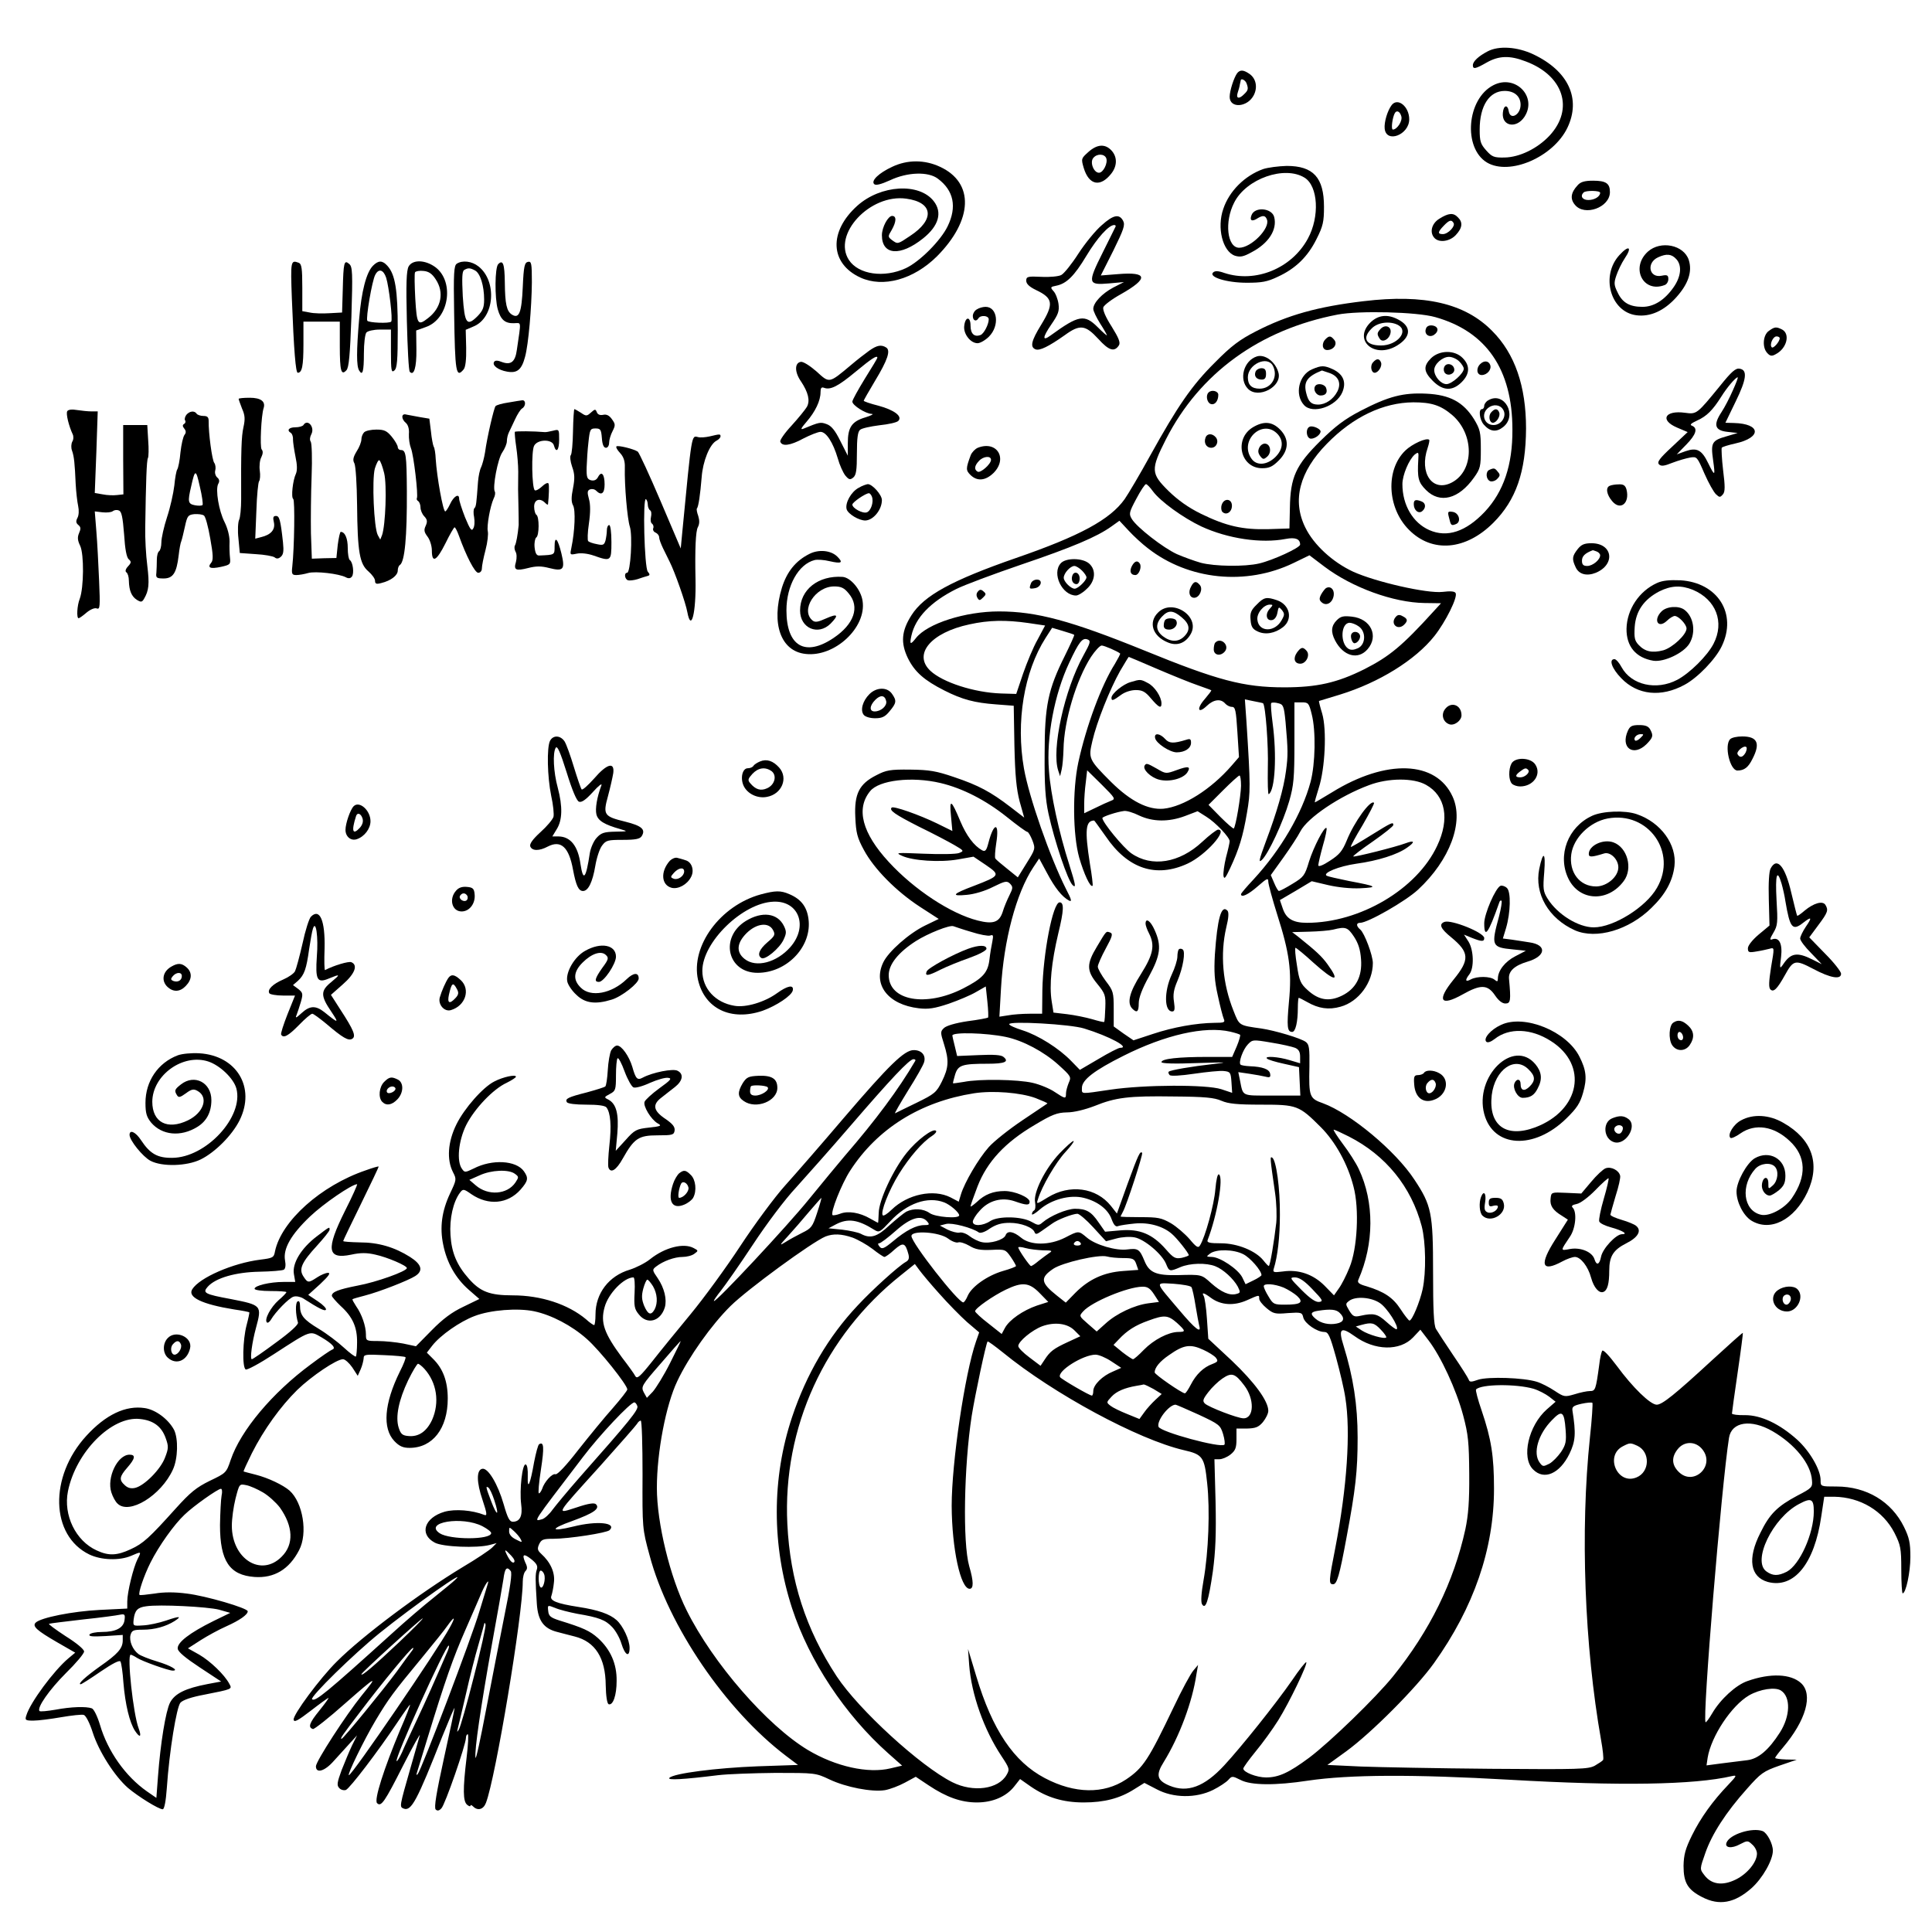 <?xml version="1.0" standalone="no"?>
<!DOCTYPE svg PUBLIC "-//W3C//DTD SVG 20010904//EN"
 "http://www.w3.org/TR/2001/REC-SVG-20010904/DTD/svg10.dtd">
<svg version="1.0" xmlns="http://www.w3.org/2000/svg"
 width="850pt" height="850pt" viewBox="0 0 850 850"
 preserveAspectRatio="xMidYMid meet">
<g transform="translate(0,850) scale(0.1,-0.1)"
fill="#000000" stroke="none">
<path d="M6545 8274 c-40 -21 -65 -44 -65 -61 0 -19 12 -16 61 12 53 30 101
32 171 5 167 -62 214 -209 106 -326 -53 -57 -132 -96 -199 -97 -46 -1 -55 3
-80 31 -25 28 -29 40 -29 92 0 105 43 170 110 170 43 0 70 -24 70 -61 0 -44
-45 -69 -52 -29 -5 32 -23 28 -26 -6 -6 -59 59 -72 95 -18 58 89 -41 189 -137
139 -117 -60 -134 -276 -28 -340 100 -59 292 24 354 153 61 128 4 250 -150
323 -70 33 -152 39 -201 13z"/>
<path d="M5443 8178 c-14 -19 -33 -77 -33 -104 0 -52 78 -47 106 7 18 35 10
74 -19 94 -26 18 -41 19 -54 3z m41 -44 c9 -24 8 -31 -10 -48 -22 -23 -37 -20
-29 5 4 12 9 29 10 38 2 9 4 17 4 19 3 8 20 -1 25 -14z"/>
<path d="M6123 8038 c-19 -25 -34 -76 -31 -104 7 -66 108 -27 108 41 0 56 -50
97 -77 63z m42 -49 c7 -20 -18 -59 -37 -59 -9 0 -2 54 9 73 8 13 22 7 28 -14z"/>
<path d="M4788 7831 c-31 -28 -32 -29 -20 -70 23 -76 73 -86 121 -25 27 34 27
74 1 102 -28 30 -63 28 -102 -7z m79 -27 c8 -21 -13 -64 -32 -64 -23 0 -41 46
-25 65 16 20 49 19 57 -1z"/>
<path d="M3925 7766 c-58 -27 -94 -61 -79 -76 7 -7 30 -1 70 17 76 36 168 39
210 7 70 -52 85 -124 43 -210 -30 -62 -122 -155 -184 -184 -95 -44 -208 -28
-250 36 -74 113 93 292 252 270 119 -16 127 -92 17 -164 -55 -37 -54 -37 -80
-18 -18 14 -18 16 -1 44 21 37 22 62 2 62 -18 0 -45 -50 -45 -85 0 -88 81 -94
181 -14 69 55 86 114 47 164 -64 82 -233 72 -336 -20 -127 -114 -121 -254 13
-316 100 -46 234 -9 337 93 159 160 165 324 14 394 -68 32 -144 32 -211 0z"/>
<path d="M5557 7756 c-81 -29 -149 -97 -175 -175 -29 -83 -3 -187 51 -206 23
-7 37 -5 73 15 75 39 114 99 100 155 -10 40 -86 47 -100 8 -9 -23 2 -29 24
-15 26 16 37 15 44 -4 15 -38 -69 -124 -122 -124 -53 0 -66 114 -22 199 53
105 222 164 310 109 59 -37 67 -171 14 -268 -71 -131 -230 -196 -367 -151 -28
10 -42 10 -50 2 -20 -20 60 -45 148 -45 66 0 90 4 136 26 79 36 133 89 171
166 29 57 33 77 33 142 0 129 -47 180 -164 180 -36 -1 -83 -7 -104 -14z"/>
<path d="M6941 7685 c-30 -32 -34 -60 -12 -86 42 -52 154 -12 154 56 0 38 -17
50 -74 50 -37 0 -55 -5 -68 -20z m99 -33 c0 -17 -25 -32 -52 -32 -26 0 -37 17
-21 33 9 10 73 9 73 -1z"/>
<path d="M6333 7538 c-35 -21 -45 -62 -21 -86 21 -21 67 -14 93 14 29 31 32
56 9 78 -20 21 -41 19 -81 -6z m62 -19 c9 -14 -24 -49 -47 -49 -24 0 -23 9 4
37 24 25 34 28 43 12z"/>
<path d="M4847 7509 c-26 -22 -72 -78 -102 -124 -30 -47 -64 -89 -76 -95 -11
-6 -50 -10 -87 -8 -61 3 -67 1 -67 -17 0 -14 14 -27 43 -41 76 -36 79 -61 22
-154 -43 -70 -49 -97 -24 -107 18 -7 57 12 128 62 67 49 91 46 148 -16 47 -52
71 -59 91 -28 7 12 -1 32 -32 82 -27 42 -40 73 -37 85 4 10 38 36 78 58 122
69 118 99 -13 88 l-76 -6 55 109 c46 94 53 113 43 132 -17 31 -43 26 -94 -20z
m61 -6 c-2 -5 -28 -56 -57 -115 -67 -134 -65 -143 27 -135 l67 6 -47 -24 c-49
-26 -88 -67 -88 -94 0 -10 14 -38 30 -64 17 -26 30 -50 30 -52 0 -3 -18 13
-40 35 -59 59 -84 54 -208 -36 -37 -27 -36 -9 3 48 31 45 36 59 32 91 -3 21
-13 47 -22 56 -15 17 -14 19 12 24 45 9 79 42 133 132 47 78 98 135 122 135 5
0 8 -3 6 -7z"/>
<path d="M7250 7393 c-78 -71 -21 -184 74 -147 9 3 16 15 16 26 0 17 -5 20
-29 15 -56 -12 -69 57 -16 81 37 17 59 15 80 -8 26 -28 21 -77 -12 -124 -40
-57 -87 -86 -137 -86 -56 0 -88 18 -109 63 -16 32 -17 42 -6 74 7 21 23 55 37
76 34 50 19 61 -23 15 -84 -91 -40 -250 74 -265 61 -8 122 19 176 79 53 59 71
113 55 164 -22 67 -124 87 -180 37z"/>
<path d="M1284 7188 c9 -233 17 -328 26 -328 19 0 25 30 25 125 l0 100 80 0
80 0 0 -107 c0 -110 6 -132 29 -107 11 11 16 67 22 234 6 196 5 222 -10 234
-22 19 -25 7 -28 -114 l-3 -100 -55 -3 c-30 -2 -70 -1 -87 3 l-33 6 0 103 c0
86 -3 105 -16 110 -35 13 -36 8 -30 -156z"/>
<path d="M1641 7331 c-29 -29 -51 -112 -61 -236 -12 -139 -12 -206 0 -225 15
-25 21 -6 21 76 0 43 5 84 11 91 6 7 32 13 59 13 l49 0 0 -96 c0 -85 2 -95 15
-84 12 10 15 43 15 180 0 174 -11 243 -46 281 -22 24 -39 24 -63 0z m58 -53
c12 -38 30 -186 22 -193 -8 -9 -100 -5 -105 4 -7 11 21 177 35 202 15 29 36
23 48 -13z"/>
<path d="M1798 7328 c-10 -18 -12 -75 -8 -240 3 -119 8 -220 13 -224 18 -19
30 19 29 98 l-1 84 42 15 c107 37 129 212 33 270 -44 27 -92 25 -108 -3z m119
-57 c38 -57 25 -125 -33 -170 -46 -36 -50 -30 -57 86 -3 58 -4 110 -1 115 3 5
20 8 37 6 23 -2 38 -12 54 -37z"/>
<path d="M2010 7340 c-13 -8 -15 -41 -12 -217 4 -261 8 -289 42 -248 8 10 12
43 11 95 l-2 79 35 15 c92 38 104 199 21 264 -29 23 -70 28 -95 12z m80 -30
c23 -12 40 -68 40 -128 0 -35 -6 -49 -29 -73 -47 -47 -57 -33 -65 88 -4 81 -3
109 6 115 17 10 26 10 48 -2z"/>
<path d="M2192 7338 c-15 -15 -16 -149 -2 -199 13 -46 32 -62 71 -61 34 1 32
14 13 -117 -7 -53 -26 -68 -65 -54 -19 8 -31 8 -35 1 -10 -15 17 -36 57 -43
44 -8 64 8 79 65 15 54 29 218 30 328 0 84 -2 93 -17 90 -15 -3 -19 -19 -23
-110 -5 -114 -16 -142 -48 -122 -23 15 -30 46 -31 141 -1 82 -8 102 -29 81z"/>
<path d="M6000 7175 c-203 -24 -335 -61 -475 -133 -72 -37 -108 -64 -180 -137
-102 -101 -164 -192 -285 -410 -45 -82 -96 -168 -112 -191 -64 -90 -197 -162
-478 -259 -282 -98 -405 -165 -460 -252 -44 -69 -48 -121 -16 -188 30 -61 72
-98 161 -143 79 -40 133 -54 227 -61 l78 -6 3 -175 c3 -133 9 -192 23 -246
l20 -71 -61 47 c-86 66 -140 95 -247 131 -79 27 -109 32 -193 33 -89 1 -106
-2 -150 -25 -75 -38 -97 -82 -92 -184 3 -68 8 -90 38 -145 44 -82 141 -181
247 -250 l82 -53 -60 -29 c-70 -34 -161 -114 -184 -162 -47 -98 21 -186 156
-202 42 -5 69 -1 132 20 43 15 98 38 121 52 l42 24 7 -66 c4 -37 5 -68 3 -71
-3 -2 -43 -10 -91 -16 -53 -8 -93 -20 -103 -30 -16 -15 -16 -20 0 -70 23 -73
21 -104 -9 -165 -24 -48 -32 -55 -112 -94 -48 -23 -90 -44 -94 -46 -4 -2 22
43 57 100 36 57 68 113 71 126 8 30 -12 52 -46 52 -41 0 -107 -64 -309 -300
-96 -113 -212 -246 -257 -296 -45 -50 -134 -170 -197 -266 -63 -96 -161 -230
-218 -299 -57 -69 -133 -162 -169 -208 -55 -69 -67 -79 -75 -65 -5 10 -31 46
-58 81 -79 107 -96 154 -77 222 16 60 85 131 127 131 5 0 7 -30 5 -67 -3 -58
-1 -72 18 -95 37 -48 96 -32 115 30 10 35 -2 85 -31 128 -25 36 -25 38 -7 52
31 24 81 42 116 42 18 0 42 6 52 14 18 13 18 14 -3 25 -44 24 -127 3 -192 -49
-21 -17 -61 -37 -89 -46 -92 -27 -151 -104 -151 -197 0 -26 -3 -47 -6 -47 -3
0 -20 11 -36 26 -79 66 -198 105 -322 105 -102 0 -143 16 -194 74 -52 59 -75
113 -80 191 -5 73 12 147 42 187 13 17 16 17 50 -7 75 -51 160 -43 216 20 34
39 36 51 15 81 -34 48 -140 54 -221 12 -37 -18 -40 -18 -51 -2 -25 33 -16 124
18 193 37 73 119 159 178 186 22 11 41 23 41 27 0 11 -57 -1 -95 -21 -50 -25
-132 -118 -167 -189 -38 -77 -43 -155 -15 -210 16 -31 16 -33 -13 -94 -36 -77
-46 -148 -30 -225 16 -80 55 -148 112 -198 l47 -41 -70 -34 c-51 -24 -91 -54
-140 -104 l-69 -70 -56 12 c-32 6 -81 11 -111 11 -52 0 -53 1 -53 29 0 36 -18
89 -43 124 -10 16 -18 29 -16 31 2 2 27 9 54 16 63 16 193 67 222 86 36 23 29
51 -23 84 -68 43 -139 64 -221 64 -40 1 -73 3 -73 6 0 3 36 77 79 165 43 88
78 161 77 163 -2 1 -27 -6 -57 -17 -197 -67 -371 -223 -399 -356 -5 -28 -9
-30 -65 -37 -120 -15 -267 -79 -299 -130 -22 -35 42 -66 184 -89 35 -5 66 -11
67 -13 1 -1 -4 -26 -12 -56 -17 -64 -20 -186 -4 -195 5 -4 61 26 122 66 168
109 159 105 212 75 49 -29 65 -48 46 -54 -6 -2 -49 -31 -94 -65 -168 -124
-308 -290 -352 -420 -19 -57 -21 -58 -92 -92 -59 -29 -85 -50 -150 -122 -116
-129 -143 -154 -198 -179 -60 -28 -97 -30 -150 -5 -92 42 -147 155 -126 260
35 173 193 332 317 318 59 -6 95 -33 113 -84 13 -36 13 -45 -3 -86 -19 -51
-90 -123 -131 -133 -18 -4 -32 -1 -45 11 -27 24 -25 38 10 78 35 40 38 57 10
57 -53 0 -101 -101 -80 -166 6 -19 18 -41 27 -49 51 -51 192 35 244 150 22 48
24 135 5 174 -25 47 -81 89 -129 96 -84 13 -172 -29 -257 -122 -165 -180 -158
-439 13 -522 52 -25 132 -28 184 -6 46 20 46 20 28 -15 -18 -36 -45 -144 -45
-186 l0 -31 -122 -6 c-119 -6 -259 -34 -281 -56 -16 -16 6 -35 94 -86 l80 -46
-30 -25 c-64 -54 -168 -194 -185 -251 -7 -21 -4 -23 31 -23 21 0 76 7 122 15
47 8 92 13 100 10 9 -3 26 -36 39 -77 27 -84 96 -192 155 -244 45 -38 135 -94
153 -94 7 0 14 36 18 93 11 163 43 357 60 376 11 12 50 25 104 35 126 25 124
24 111 48 -21 40 -84 100 -132 128 l-50 28 56 36 c30 19 81 47 113 61 58 26
94 51 94 66 0 14 -184 68 -268 78 -53 7 -101 7 -142 0 -35 -5 -64 -8 -66 -6
-7 7 19 84 48 142 37 74 105 169 150 211 39 38 147 114 160 114 5 0 7 -13 3
-30 -3 -16 -6 -74 -7 -130 0 -158 42 -220 152 -228 86 -6 152 33 196 118 39
74 17 209 -42 262 -29 25 -94 56 -149 70 -27 7 -51 13 -53 14 -2 1 15 37 36
80 53 105 126 206 200 279 63 61 173 135 201 135 9 0 27 -16 41 -36 l24 -37
13 29 c7 16 12 37 13 48 0 17 7 18 90 14 49 -2 92 -6 94 -9 3 -2 -8 -31 -25
-64 -69 -140 -77 -249 -24 -305 22 -23 38 -30 67 -30 102 0 168 86 168 217 0
76 -21 132 -65 175 l-27 27 24 31 c36 46 122 106 186 130 70 27 190 36 262 21
76 -16 166 -63 232 -122 55 -48 178 -202 178 -222 0 -5 -29 -42 -63 -81 -35
-39 -103 -122 -152 -184 -54 -70 -93 -111 -101 -108 -14 5 -49 -33 -59 -65 -4
-10 -10 -19 -14 -19 -4 0 0 47 9 105 15 98 13 124 -8 111 -5 -3 -14 -38 -22
-78 -17 -98 -30 -128 -28 -64 1 30 -2 51 -9 53 -15 5 -28 -111 -20 -175 7 -51
-5 -77 -37 -77 -14 0 -23 17 -40 77 -26 90 -69 161 -94 156 -26 -5 -26 -58 1
-137 20 -60 21 -71 8 -66 -53 21 -128 27 -175 14 -89 -26 -113 -99 -43 -136
35 -19 186 -25 242 -10 l30 8 -20 -20 c-11 -11 -69 -50 -130 -86 -190 -115
-441 -303 -553 -415 -73 -72 -194 -235 -190 -256 2 -13 19 -4 76 40 40 31 75
56 77 56 3 0 -15 -25 -40 -56 -44 -54 -51 -74 -28 -81 5 -2 70 49 143 114 139
122 146 125 71 33 -68 -84 -201 -289 -201 -311 0 -33 39 -22 79 24 21 23 53
58 70 77 l32 35 -22 -44 c-12 -25 -32 -74 -46 -109 -20 -55 -22 -67 -10 -79 7
-8 21 -11 29 -8 17 7 141 169 227 298 28 42 53 77 55 77 2 0 -17 -51 -44 -112
-71 -170 -115 -307 -101 -321 18 -18 33 4 116 168 42 83 75 141 72 130 -3 -11
-21 -74 -40 -140 -50 -175 -50 -174 -31 -182 34 -13 59 35 170 317 30 74 54
131 54 125 0 -5 -21 -105 -47 -222 -33 -151 -44 -216 -36 -224 7 -7 15 -6 25
5 16 15 108 281 108 310 0 9 4 16 8 16 4 0 2 -46 -5 -102 -17 -140 -16 -193 2
-208 8 -7 15 -9 15 -4 0 4 5 3 12 -4 20 -20 45 -13 56 16 42 107 162 827 162
973 0 19 5 40 12 47 9 9 9 18 -1 38 -16 37 -7 41 28 13 22 -18 28 -29 23 -44
-7 -20 -7 -42 0 -152 5 -73 30 -108 90 -123 21 -6 55 -14 77 -20 90 -23 135
-94 136 -214 1 -49 6 -81 13 -84 19 -6 35 39 35 103 1 75 -27 138 -82 188 -36
32 -64 45 -171 78 -37 12 -46 19 -48 41 -3 27 -3 27 30 14 18 -8 62 -19 98
-26 95 -16 124 -27 154 -59 15 -16 33 -48 40 -72 16 -52 36 -63 36 -19 0 35
-29 97 -57 122 -30 27 -82 45 -167 58 -97 15 -129 28 -120 49 3 9 9 35 11 58
6 44 -15 90 -56 127 -16 15 -18 22 -9 42 10 21 18 24 62 24 69 0 236 26 248
38 33 33 -55 42 -159 16 -102 -25 -105 -11 -6 24 96 35 124 55 105 74 -7 7
-32 4 -85 -14 -92 -29 -99 -42 105 184 84 94 157 177 161 184 4 8 12 14 16 14
5 0 8 -107 8 -237 -1 -236 -1 -239 31 -356 82 -310 335 -681 600 -882 l53 -40
-178 -6 c-181 -7 -370 -31 -388 -51 -10 -11 61 -7 215 12 41 5 154 9 252 10
174 0 177 0 238 -29 72 -34 185 -56 243 -47 23 4 62 19 88 33 l48 26 57 -38
c78 -52 143 -75 212 -75 70 0 129 26 164 70 l26 33 47 -33 c70 -48 142 -70
233 -70 91 0 159 18 222 58 l45 28 54 -28 c73 -39 173 -40 248 -3 28 14 58 34
67 44 16 18 18 18 54 0 45 -24 154 -25 297 -3 184 27 464 28 885 4 484 -28
813 -23 980 16 23 5 21 1 -16 -38 -69 -72 -122 -146 -160 -223 -29 -59 -36
-85 -37 -134 0 -74 18 -105 83 -138 74 -38 141 -26 215 39 49 43 95 124 95
166 0 30 -25 78 -45 86 -46 17 -145 -14 -159 -51 -9 -23 23 -27 59 -7 33 17
35 17 54 -1 12 -10 21 -28 21 -40 0 -37 -42 -89 -93 -114 -59 -29 -108 -22
-139 20 -20 26 -20 26 5 97 29 83 90 178 183 282 61 69 72 77 143 102 l76 26
-47 1 c-27 1 -48 4 -48 7 0 3 15 23 33 44 103 121 135 235 81 285 -45 41 -135
45 -236 9 -50 -17 -119 -80 -155 -142 -14 -24 -27 -41 -29 -39 -15 14 70 1042
103 1251 11 71 97 84 192 29 98 -57 168 -143 173 -215 3 -31 0 -35 -64 -68
-88 -47 -122 -80 -163 -164 -58 -114 -45 -194 33 -216 115 -30 205 80 235 289
l13 86 44 0 c115 -2 215 -62 265 -159 27 -54 30 -67 30 -162 0 -57 3 -104 6
-104 14 0 34 92 34 160 0 62 -5 85 -28 132 -55 112 -165 178 -297 178 -70 0
-70 0 -70 28 0 46 -48 128 -103 178 -78 70 -159 108 -229 108 -32 -1 -58 3
-58 7 0 4 11 85 25 180 14 95 24 173 23 175 -2 1 -61 -52 -133 -118 -167 -154
-222 -198 -246 -198 -28 0 -106 76 -175 170 -36 48 -61 74 -65 67 -4 -7 -10
-34 -13 -62 -15 -110 -17 -115 -41 -115 -12 0 -42 -6 -67 -14 -44 -13 -47 -12
-88 15 -24 16 -59 34 -79 40 -58 18 -213 23 -257 9 -31 -11 -39 -11 -42 0 -3
8 -33 56 -68 107 -35 52 -69 104 -76 116 -10 16 -13 86 -13 252 0 258 -7 292
-82 405 -83 127 -282 292 -402 336 -60 21 -63 29 -60 162 1 80 -1 97 -16 108
-21 16 -135 50 -195 59 -100 14 -97 12 -123 78 -48 120 -59 249 -32 366 11 44
12 68 5 75 -27 27 -44 -36 -55 -194 -4 -74 -2 -114 13 -180 10 -47 22 -93 26
-102 7 -16 2 -18 -40 -18 -81 -1 -182 -19 -272 -49 l-85 -28 -44 30 -43 31 0
77 c0 73 -2 80 -35 123 -19 26 -35 54 -35 63 0 9 16 45 35 80 29 53 32 65 20
70 -19 7 -16 10 -59 -62 -46 -76 -46 -106 2 -164 34 -42 37 -50 35 -104 -1
-32 -3 -61 -5 -63 -2 -2 -26 4 -53 12 -28 8 -77 18 -110 22 l-60 7 -8 50 c-11
70 -1 171 29 298 25 102 26 137 6 137 -30 0 -73 -226 -76 -387 l-1 -103 -55 0
c-30 0 -73 -3 -94 -7 l-39 -6 7 124 c12 212 67 420 142 533 l26 39 34 -63 c35
-66 66 -105 97 -122 14 -7 12 3 -13 51 -71 141 -163 405 -185 530 -36 205 0
425 95 574 l29 45 47 -14 c26 -8 49 -15 50 -17 2 -2 -17 -43 -41 -92 -74 -148
-89 -220 -89 -430 -1 -138 3 -200 17 -265 26 -119 85 -296 107 -315 15 -13 12
3 -15 89 -46 143 -83 313 -90 416 -12 146 24 336 89 474 43 92 58 111 80 103
16 -6 14 -14 -17 -70 -84 -151 -142 -416 -111 -508 l8 -24 7 30 c4 17 7 56 8
88 2 125 56 306 121 407 18 27 39 50 47 50 11 0 69 -25 81 -35 2 -2 -9 -22
-23 -46 -59 -93 -126 -273 -161 -434 -26 -122 -24 -318 4 -418 21 -72 49 -133
59 -124 2 2 -3 46 -12 98 -23 147 -19 189 19 189 1 0 24 -32 51 -70 97 -143
222 -184 361 -119 79 37 179 149 133 149 -6 0 -38 -24 -70 -54 -100 -93 -222
-113 -312 -50 -35 25 -126 135 -127 155 0 6 63 27 95 31 11 2 41 -7 67 -20 60
-28 130 -29 202 -2 l55 21 38 -24 c42 -26 103 -91 103 -108 0 -6 -7 -38 -16
-71 -8 -33 -13 -70 -11 -82 3 -16 9 -9 29 34 39 83 57 142 74 243 16 92 16
118 -2 401 l-7 99 39 -8 c21 -4 40 -8 41 -9 11 -11 24 -187 21 -284 -1 -66 0
-118 4 -116 28 17 36 172 17 313 -6 45 -9 85 -6 88 4 3 17 3 31 -1 22 -5 25
-12 32 -83 11 -124 11 -147 2 -214 -10 -78 -40 -182 -89 -312 -30 -81 -33 -95
-17 -80 28 26 93 165 120 258 20 70 23 102 23 258 l0 177 32 0 c29 0 32 -3 44
-52 19 -73 16 -219 -5 -298 -37 -138 -131 -299 -250 -428 -31 -33 -56 -62 -56
-66 0 -17 32 -2 74 35 40 35 46 38 46 20 0 -11 18 -77 40 -147 53 -166 64
-246 51 -380 -10 -110 -8 -134 14 -134 15 0 25 44 25 106 0 24 2 44 4 44 3 0
20 -9 38 -19 49 -28 94 -35 146 -20 80 22 142 107 142 192 0 34 -37 132 -55
147 -19 16 -19 30 -1 30 34 0 200 95 255 146 140 130 203 298 152 409 -72 159
-292 167 -531 19 -40 -24 -73 -44 -75 -44 -2 0 6 28 17 63 28 87 36 256 15
328 -9 29 -15 54 -14 55 1 0 43 13 92 28 172 53 332 152 416 258 49 62 104
172 93 189 -4 8 -24 9 -57 5 -68 -8 -295 44 -394 89 -90 42 -173 118 -210 194
-59 119 -26 246 95 369 115 118 248 181 380 182 80 0 120 -13 170 -55 99 -84
99 -246 -1 -298 -85 -44 -144 42 -106 152 6 18 9 34 7 36 -11 11 -75 -18 -105
-47 -88 -85 -80 -253 16 -349 102 -103 250 -90 371 31 100 100 143 224 144
415 0 186 -49 329 -149 429 -120 122 -298 163 -565 131z m314 -70 c225 -63
340 -230 340 -495 1 -156 -39 -273 -121 -361 -83 -88 -166 -116 -245 -81 -72
32 -118 110 -118 202 0 40 29 108 54 130 17 13 18 11 16 -20 -5 -84 0 -102 34
-136 61 -61 144 -40 211 55 28 39 30 49 30 125 0 74 -3 87 -30 132 -47 75
-106 107 -209 112 -102 5 -166 -11 -291 -76 -69 -36 -110 -67 -176 -132 -108
-107 -132 -159 -134 -295 l-2 -90 -92 -3 c-113 -3 -186 13 -298 68 -55 27
-101 60 -142 100 -78 77 -79 94 -11 228 148 290 412 482 755 548 94 18 348 12
429 -11z m-1242 -766 c33 -45 133 -117 213 -155 117 -54 264 -76 372 -55 42 8
63 0 63 -25 0 -14 -120 -69 -180 -83 -64 -15 -196 -13 -257 3 -28 8 -75 25
-105 38 -61 28 -176 118 -198 154 -14 23 -13 29 19 89 19 36 38 65 43 65 4 0
18 -14 30 -31z m-22 -251 c179 -140 432 -166 641 -65 l70 34 66 -50 c122 -92
303 -158 440 -160 l73 -1 -33 -36 c-138 -152 -194 -198 -304 -254 -120 -60
-209 -80 -353 -80 -179 0 -294 31 -615 162 -323 131 -474 172 -640 172 -148 0
-315 -53 -365 -117 -25 -32 -29 -29 -20 11 18 79 84 148 198 205 34 17 162 65
285 107 224 76 333 122 397 168 l35 25 40 -43 c22 -24 60 -59 85 -78z m-526
-329 l74 -11 -33 -62 c-19 -33 -47 -101 -64 -150 l-30 -89 -67 2 c-118 4 -257
49 -311 100 -77 73 3 168 172 204 86 19 161 20 259 6z m567 -202 c68 -29 149
-62 179 -72 30 -11 57 -20 59 -22 2 -1 -11 -18 -28 -38 -38 -43 -31 -68 8 -31
30 29 62 33 81 11 7 -8 20 -15 30 -15 15 0 18 -15 24 -111 l7 -110 -32 -37
c-91 -105 -212 -181 -300 -190 -68 -6 -145 33 -230 117 -100 100 -101 104 -83
181 19 83 77 228 122 308 20 34 37 62 38 62 1 0 58 -24 125 -53z m-203 -580
c-13 -5 -44 -19 -70 -32 l-48 -23 0 42 c0 22 3 65 7 94 l6 53 64 -63 c60 -60
62 -63 41 -71z m572 66 c-1 -47 -23 -179 -32 -188 -2 -2 -28 20 -58 50 l-53
54 64 64 c35 35 67 64 72 65 4 1 7 -19 7 -45z m-1322 12 c97 -23 198 -75 290
-148 46 -37 87 -67 92 -67 4 0 14 -17 22 -37 14 -37 13 -39 -25 -100 l-39 -63
-47 38 c-25 20 -49 40 -52 45 -3 4 -1 34 4 67 15 93 -10 95 -34 3 -9 -35 -14
-41 -28 -34 -36 20 -69 64 -96 128 -40 96 -49 101 -41 22 l6 -65 -67 33 c-78
38 -192 78 -200 70 -12 -12 14 -30 120 -84 62 -30 132 -67 156 -81 43 -25 43
-26 20 -35 -13 -5 -82 -6 -154 -3 -121 5 -128 5 -97 -9 47 -22 167 -30 247
-16 l68 12 55 -37 c64 -44 62 -47 -52 -91 -96 -36 -105 -47 -33 -40 34 3 81
17 116 35 53 26 61 28 75 14 13 -14 13 -19 -3 -51 -10 -20 -24 -53 -30 -74
-15 -45 -42 -54 -109 -37 -119 30 -280 136 -392 258 -117 127 -145 234 -82
311 39 49 184 66 310 36z m2136 -8 c86 -48 105 -150 49 -268 -89 -191 -340
-339 -573 -339 -61 0 -91 18 -106 62 l-13 38 70 41 70 42 72 -17 c43 -10 100
-16 142 -14 81 4 73 9 -50 32 -49 10 -93 20 -98 23 -20 12 53 42 130 53 95 13
181 40 224 71 36 25 33 34 -7 19 -42 -16 -225 -62 -230 -58 -2 3 37 32 86 66
50 35 90 67 90 72 0 15 -5 13 -97 -44 -48 -30 -89 -54 -90 -52 -2 2 21 45 52
96 30 52 53 96 50 98 -15 15 -87 -84 -120 -166 -19 -46 -32 -62 -74 -89 -30
-20 -51 -28 -51 -20 0 7 9 46 20 86 12 40 19 76 16 78 -9 9 -57 -84 -77 -148
-18 -61 -24 -68 -72 -97 -29 -18 -56 -32 -60 -32 -4 0 -13 16 -21 35 l-15 35
56 78 c30 42 64 94 74 114 31 60 173 156 303 204 85 32 196 32 250 1z m-2001
-647 c37 -12 75 -19 83 -16 14 5 15 1 10 -26 -4 -18 -10 -54 -13 -81 -7 -57
-30 -82 -116 -126 -163 -83 -327 -54 -327 59 0 47 42 100 120 150 52 33 149
72 165 65 6 -2 40 -14 78 -25z m1684 -21 c19 -29 28 -57 31 -99 6 -77 -23
-131 -85 -161 -56 -27 -102 -19 -150 25 -31 28 -37 41 -47 109 -7 42 -10 77
-6 77 3 0 39 -29 78 -65 95 -85 121 -88 63 -8 -26 36 -50 58 -131 123 l-25 19
75 2 c41 1 89 5 105 9 55 14 64 11 92 -31z m-1187 -404 c111 -34 205 -85 158
-85 -7 0 -50 -22 -95 -49 l-82 -48 -38 39 c-54 56 -145 113 -214 135 -32 10
-59 22 -59 27 0 15 270 0 330 -19z m643 -14 c21 -5 41 -11 43 -14 2 -2 -4 -25
-15 -51 l-20 -46 -109 0 c-127 0 -202 -8 -202 -23 0 -6 56 -8 158 -4 128 4
142 4 72 -4 -98 -11 -191 -27 -198 -34 -3 -3 -1 -9 4 -15 5 -5 48 -3 108 6 55
8 114 14 130 12 29 -3 31 -6 34 -50 l3 -46 -48 16 c-65 21 -338 20 -487 -2
-136 -20 -126 -21 -126 8 0 35 55 77 183 141 183 92 358 132 470 106z m-988
-23 c76 -16 168 -65 232 -123 55 -50 57 -53 45 -79 -6 -15 -12 -36 -12 -46 0
-26 -3 -25 -50 6 -22 15 -66 33 -97 40 -65 15 -234 18 -303 4 -25 -4 -46 -7
-47 -6 -1 1 3 18 9 38 13 42 30 48 144 48 75 0 95 9 69 30 -10 9 -44 11 -109
8 l-95 -4 -10 42 c-6 24 -11 45 -11 48 0 16 149 12 235 -6z m1273 -48 c16 -7
22 -18 22 -39 l0 -29 -47 14 c-49 15 -111 19 -99 7 4 -5 37 -15 74 -23 l67
-15 3 -63 3 -62 -125 0 c-137 0 -126 -5 -141 69 l-7 34 48 -7 c27 -4 60 -10
72 -13 19 -5 23 -2 20 13 -3 20 -34 31 -89 33 -20 1 -38 4 -41 7 -10 9 10 66
32 89 20 21 22 22 103 8 45 -7 92 -18 105 -23z m-1671 -57 c-73 -125 -175
-262 -310 -418 -29 -34 -99 -119 -157 -190 -95 -118 -410 -455 -419 -449 -2 2
12 22 31 46 19 24 83 115 141 203 60 91 141 199 189 250 45 50 153 171 238
270 180 209 261 295 279 295 7 0 10 -3 8 -7z m529 -164 c30 -12 54 -22 52 -24
-2 -1 -51 -35 -110 -74 -58 -39 -125 -92 -148 -118 -46 -52 -106 -155 -122
-207 l-10 -33 -36 19 c-75 38 -189 14 -259 -54 -18 -18 -36 -29 -39 -25 -12
12 27 111 71 182 46 74 103 140 145 167 14 9 22 19 18 23 -13 13 -85 -42 -129
-97 -60 -75 -122 -209 -123 -264 -1 -24 -2 -44 -3 -44 -1 0 -17 9 -35 19 -45
26 -97 35 -132 21 -16 -6 -31 -8 -33 -6 -11 10 40 138 77 195 120 186 310 304
545 341 84 13 206 3 271 -21z m818 -12 c30 -13 68 -17 175 -17 157 0 166 -3
262 -99 64 -64 119 -163 144 -262 26 -97 17 -273 -18 -356 -14 -35 -35 -76
-47 -92 l-21 -30 -42 43 c-50 50 -114 72 -183 62 -40 -5 -45 -4 -40 12 17 54
27 140 27 237 1 117 -16 241 -34 252 -10 6 -10 2 13 -157 6 -41 8 -100 5 -130
-9 -79 -27 -190 -33 -190 -2 0 -13 11 -23 24 -34 43 -115 76 -187 76 -50 0
-63 3 -59 14 42 109 71 276 50 289 -6 4 -12 -22 -16 -66 -5 -66 -45 -212 -68
-247 -7 -12 -16 -7 -45 28 -20 23 -57 55 -82 70 -42 24 -57 27 -134 27 -49 0
-88 1 -88 3 0 1 5 10 10 20 16 27 90 255 85 260 -9 9 -16 -5 -64 -136 l-47
-131 -26 33 c-65 82 -182 97 -278 38 -49 -30 -51 -31 -44 -10 17 58 80 165
121 209 25 27 41 49 36 49 -6 0 -33 -25 -62 -55 -63 -67 -116 -173 -107 -215
3 -16 1 -32 -4 -35 -6 -3 -10 -11 -10 -17 0 -5 16 4 35 21 51 44 133 66 193
51 61 -15 108 -51 123 -95 10 -26 18 -34 29 -29 8 3 41 8 72 11 61 6 124 -11
163 -45 22 -18 75 -85 75 -94 0 -3 -14 -8 -31 -12 -28 -5 -36 -1 -70 38 -59
67 -115 90 -199 83 l-68 -6 -28 40 c-33 49 -55 61 -105 61 -37 -1 -108 -31
-142 -60 -16 -14 -20 -14 -48 2 -43 25 -146 27 -182 4 -33 -22 -77 -24 -77 -3
0 8 13 30 30 48 40 46 98 61 154 42 51 -18 66 -19 66 -2 0 19 -65 47 -110 47
-50 0 -88 -15 -122 -48 -16 -14 -28 -23 -28 -19 0 4 14 44 31 88 42 108 121
193 250 269 78 47 100 55 143 56 31 0 79 12 121 28 94 38 150 45 350 42 135
-1 178 -5 209 -19z m560 -157 c163 -83 275 -221 321 -395 18 -70 20 -202 4
-277 -12 -55 -46 -138 -58 -138 -3 0 -21 22 -39 50 -34 52 -72 77 -150 101
-33 9 -41 16 -36 28 70 159 71 342 2 488 -12 26 -44 76 -70 110 -26 35 -44 63
-40 63 4 0 34 -14 66 -30z m-3669 -164 c18 -13 18 -15 3 -38 -36 -54 -121 -60
-175 -13 l-28 24 45 20 c52 24 128 27 155 7z m-747 -163 c-85 -170 -79 -215
27 -193 41 9 69 9 107 0 51 -11 138 -48 138 -59 0 -14 -134 -62 -216 -77 -86
-17 -114 -28 -114 -45 0 -4 18 -25 39 -45 53 -48 73 -94 72 -161 0 -31 -3 -58
-5 -61 -3 -3 -27 15 -53 39 -27 25 -76 62 -111 83 -66 40 -82 59 -82 101 0 16
-4 24 -11 19 -10 -6 -9 -57 2 -93 2 -9 -34 -42 -96 -87 -55 -41 -103 -74 -107
-74 -9 0 1 75 18 137 27 100 26 101 -112 128 -114 21 -124 27 -100 54 35 39
123 64 227 66 53 1 102 5 108 9 7 5 9 20 5 41 -9 51 26 113 110 193 60 57 183
141 207 142 3 0 -20 -52 -53 -117z m2077 -9 c-20 -61 -25 -68 -66 -88 -24 -12
-57 -30 -74 -41 -27 -17 -26 -14 11 26 22 24 64 72 93 107 29 34 54 62 55 62
1 0 -7 -30 -19 -66z m559 46 c26 -10 66 -44 66 -57 0 -16 -105 -8 -130 10 -28
20 -71 22 -103 6 -12 -7 -45 -34 -74 -60 -54 -51 -84 -60 -126 -37 -12 6 -49
14 -82 18 l-60 6 32 17 c53 28 97 22 170 -24 21 -13 25 -10 70 38 73 79 164
111 237 83z m656 -110 l56 -61 45 12 c25 7 61 9 81 5 43 -8 120 -73 138 -116
14 -35 16 -35 63 -15 42 18 114 20 154 4 34 -13 80 -55 99 -90 12 -25 12 -27
-7 -32 -30 -8 -66 8 -111 48 -42 38 -41 38 -146 35 -96 -2 -126 11 -147 63
-21 51 -28 56 -75 50 -48 -7 -141 20 -178 52 -37 31 -36 31 -96 0 -69 -35
-153 -35 -194 0 -34 28 -60 32 -68 10 -8 -20 -68 -38 -104 -30 -16 3 -41 16
-55 27 -14 11 -34 18 -44 15 -10 -2 -33 4 -52 13 l-34 18 27 7 c26 7 116 -17
144 -37 7 -5 27 1 49 17 28 18 51 25 87 25 50 0 103 -20 110 -42 4 -10 11 -8
29 5 13 9 34 24 47 33 24 18 89 43 112 44 8 0 40 -27 70 -60z m-730 25 c11
-13 8 -15 -14 -15 -35 0 -80 -23 -137 -71 -40 -33 -49 -36 -59 -24 -8 10 -9
15 -2 15 6 0 39 25 73 55 65 58 113 72 139 40z m91 -74 c17 -13 37 -20 45 -17
8 3 30 -4 49 -15 26 -16 48 -20 96 -18 61 3 63 2 86 -31 13 -19 23 -37 23 -40
0 -3 -26 -13 -58 -22 -68 -20 -136 -68 -154 -108 -7 -17 -16 -30 -20 -30 -23
0 -228 262 -228 292 0 26 122 18 161 -11z m-420 4 c24 -9 63 -31 88 -50 24
-19 48 -35 52 -35 5 0 25 14 44 32 39 34 48 31 62 -21 4 -17 1 -26 -12 -33
-32 -18 -149 -124 -212 -192 -129 -137 -225 -302 -288 -490 -90 -269 -90 -566
0 -842 76 -232 232 -468 423 -638 l61 -54 -51 -12 c-99 -24 -242 8 -364 81
-179 108 -417 381 -533 614 -73 146 -131 384 -131 539 0 158 40 366 90 470 50
106 150 247 234 330 75 74 358 281 418 306 34 13 70 12 119 -5z m1004 -25 c3
-5 -3 -10 -15 -10 -12 0 -18 5 -15 10 3 6 10 10 15 10 5 0 12 -4 15 -10z
m-165 -31 c39 0 42 -2 26 -12 -10 -7 -31 -22 -46 -34 -15 -13 -30 -23 -34 -23
-6 0 -56 72 -56 82 0 3 15 2 32 -3 18 -5 53 -9 78 -10z m880 -17 c30 -15 80
-72 80 -92 0 -3 -16 -14 -35 -23 l-35 -17 -15 31 c-19 36 -98 89 -134 89 -25
1 -25 1 -7 15 27 20 103 19 146 -3z m-528 -17 c42 0 49 -3 57 -26 l9 -26 -68
-5 c-83 -6 -149 -36 -208 -95 l-43 -44 -38 30 c-73 58 -76 79 -17 119 40 27
199 64 236 54 14 -4 46 -7 72 -7z m-809 -157 c37 -42 92 -98 121 -124 l54 -46
-14 -40 c-49 -141 -107 -532 -107 -723 1 -189 39 -365 79 -365 18 0 18 32 -2
100 -29 103 -23 439 11 660 15 94 63 320 70 328 2 2 32 -20 67 -48 224 -183
595 -383 796 -430 84 -19 91 -30 103 -145 13 -118 6 -304 -16 -428 -10 -56
-12 -93 -7 -104 16 -28 29 12 48 143 12 90 15 164 12 307 l-5 187 22 0 c12 0
34 9 49 21 21 17 26 29 26 67 l0 47 46 0 c38 1 51 6 70 28 13 16 24 38 24 50
0 43 -60 125 -161 221 l-103 96 -6 88 c-3 48 -10 93 -14 100 -11 18 1 15 33
-9 43 -31 99 -35 156 -10 56 25 55 25 55 7 0 -8 14 -26 32 -41 30 -25 38 -27
94 -22 59 4 63 3 68 -20 7 -26 60 -63 92 -63 18 0 25 -15 52 -112 17 -62 36
-142 41 -178 24 -149 7 -395 -44 -659 -29 -147 -30 -161 -10 -161 17 0 28 37
59 205 40 213 49 293 49 440 0 144 -19 266 -62 405 -24 75 -12 85 48 42 89
-65 200 -67 258 -6 l32 34 36 -47 c55 -72 122 -217 152 -329 23 -86 26 -120
27 -259 1 -120 -4 -181 -17 -243 -51 -232 -156 -446 -318 -647 -76 -94 -276
-288 -369 -358 -89 -66 -134 -87 -190 -87 -41 0 -100 23 -100 39 0 5 24 38 54
75 30 36 75 98 100 138 48 77 130 247 123 255 -3 2 -31 -33 -62 -79 -72 -104
-224 -294 -299 -375 -87 -94 -162 -122 -241 -89 -55 23 -61 47 -25 104 69 112
126 264 144 387 l7 40 -21 -25 c-12 -14 -51 -86 -86 -160 -111 -232 -134 -268
-210 -319 -98 -65 -226 -63 -357 6 -137 72 -231 212 -302 449 l-36 119 5 -70
c10 -130 65 -285 142 -401 35 -53 37 -58 23 -82 -36 -64 -147 -79 -239 -33
-140 70 -412 319 -509 466 -136 207 -205 422 -217 670 -21 424 164 828 500
1095 l61 49 20 -27 c11 -15 50 -62 88 -104z m1641 20 c45 -47 49 -53 30 -56
-15 -2 -39 14 -77 52 -53 53 -54 56 -30 56 19 0 42 -15 77 -52z m-2901 13 c19
-33 22 -73 7 -102 -16 -28 -29 -23 -46 16 -11 28 -12 44 -4 75 6 22 14 40 18
40 4 0 15 -13 25 -29z m2369 -4 c4 -7 12 -43 18 -82 6 -38 14 -78 16 -87 11
-37 -17 -16 -86 66 -112 132 -110 122 -27 118 40 -3 75 -9 79 -15z m-668 -26
l38 -39 -50 -16 c-61 -21 -122 -63 -141 -99 l-14 -26 -58 46 c-33 25 -59 50
-59 54 0 13 79 68 135 95 73 35 103 32 149 -15z m1074 24 c20 -9 47 -26 59
-37 30 -28 16 -38 -54 -38 -48 0 -52 2 -72 36 -12 19 -21 39 -21 45 0 14 46
11 88 -6z m-571 -29 l22 -34 -47 -6 c-61 -8 -140 -45 -188 -89 l-39 -35 -39
34 c-39 34 -39 34 -20 55 38 42 195 107 259 108 23 1 35 -7 52 -33z m994 -39
c31 -20 85 -104 74 -115 -2 -3 -23 12 -45 32 -40 36 -56 40 -115 27 -26 -6
-33 -3 -49 23 -17 29 -17 30 0 43 28 21 97 16 135 -10z m-177 -43 c24 -23 19
-41 -13 -47 -34 -7 -70 1 -93 21 -25 21 -22 30 10 35 57 9 81 6 96 -9z m-716
-44 c39 -36 40 -40 5 -40 -43 -1 -107 -34 -151 -79 -22 -23 -43 -41 -47 -41
-4 0 -25 14 -47 31 l-39 32 23 24 c36 39 74 63 131 83 70 26 86 24 125 -10z
m-450 -34 l25 -25 -54 -25 c-63 -29 -79 -41 -103 -78 l-18 -27 -49 37 c-27 20
-49 42 -49 50 0 20 60 70 105 87 55 20 112 13 143 -19z m1347 4 c16 -16 26
-32 24 -34 -8 -9 -79 12 -107 30 l-27 18 25 7 c44 12 56 10 85 -21z m-3127
-147 c-27 -54 -62 -110 -76 -126 l-26 -27 -14 25 c-12 24 -9 30 74 125 47 55
87 100 89 100 1 0 -20 -44 -47 -97z m2347 58 c22 -10 46 -25 54 -34 11 -15 10
-18 -15 -28 -39 -14 -72 -46 -95 -91 -11 -21 -22 -38 -26 -38 -13 0 -133 83
-133 92 0 21 23 49 63 76 65 46 94 50 152 23z m-406 -50 l44 -29 -36 -16 c-47
-19 -87 -59 -87 -86 0 -11 -3 -20 -6 -20 -11 0 -134 72 -140 81 -15 26 101 99
156 99 14 0 45 -13 69 -29z m-3022 -33 c55 -61 68 -148 34 -225 -24 -51 -59
-75 -103 -71 -28 2 -35 9 -44 37 -15 47 0 121 42 209 19 39 39 72 43 72 4 0
17 -10 28 -22z m3607 -73 c46 -60 44 -145 -3 -145 -26 0 -153 49 -170 65 -11
11 -9 19 15 50 15 20 43 47 62 60 41 28 56 23 96 -30z m-399 -16 l36 -22 -28
-26 c-15 -14 -38 -39 -49 -55 l-21 -29 -54 22 c-30 12 -63 28 -73 36 -19 15
-19 15 4 40 22 24 58 39 110 48 14 2 28 5 32 6 4 0 23 -9 43 -20z m1672 1 c23
-7 53 -23 69 -35 l28 -22 -39 -34 c-80 -71 -113 -212 -60 -264 48 -49 117 -19
160 69 27 56 29 90 13 191 -2 16 5 21 40 29 23 5 45 7 48 4 2 -3 -2 -72 -11
-153 -43 -410 -24 -917 49 -1330 8 -44 12 -83 9 -88 -2 -4 -19 -15 -36 -25
-29 -16 -68 -17 -457 -14 -234 2 -491 7 -572 10 l-148 7 83 60 c111 81 309
280 386 388 175 245 264 502 264 767 0 144 -12 219 -54 343 -17 49 -28 91 -25
94 23 24 177 25 253 3z m-3943 -76 c6 -16 -32 -63 -255 -315 -50 -57 -103
-121 -118 -141 -14 -20 -35 -39 -46 -42 -39 -10 -48 -25 180 274 72 95 208
240 226 240 4 0 10 -7 13 -16z m2470 -38 c90 -42 95 -46 107 -85 7 -23 9 -44
6 -47 -16 -16 -282 56 -290 79 -9 26 46 97 75 97 3 0 49 -20 102 -44z m1614
-66 c4 -52 1 -66 -20 -98 -14 -20 -37 -44 -52 -52 -26 -13 -29 -13 -42 5 -31
42 -7 125 54 187 44 46 54 39 60 -42z m316 -71 c57 -27 55 -115 -4 -139 -84
-35 -141 96 -60 137 31 16 33 16 64 2z m286 -16 c58 -73 -40 -164 -105 -98
-30 30 -32 64 -4 99 29 37 80 36 109 -1z m-6333 -189 c24 -14 57 -44 74 -66
59 -83 63 -163 8 -217 -90 -91 -219 -10 -219 137 0 29 7 82 16 118 17 66 17
66 47 60 17 -3 50 -18 74 -32z m1018 -35 c23 -70 12 -73 -14 -4 -24 63 -25 69
-12 60 5 -3 17 -28 26 -56z m5805 -49 c0 -97 -62 -235 -119 -265 -38 -19 -61
-19 -89 1 -65 45 27 236 143 297 54 29 65 23 65 -33z m-5857 -65 c21 -11 38
-24 38 -30 -1 -30 -181 -30 -226 -1 -74 49 100 77 188 31z m168 -57 c8 -15 6
-15 -21 -1 -19 9 -30 22 -30 35 0 21 0 21 21 2 11 -10 25 -26 30 -36z m-42
-72 c14 -15 18 -26 12 -30 -6 -4 -17 7 -26 24 -19 36 -16 38 14 6z m-2 -68 c7
-9 -2 -71 -28 -198 -20 -102 -57 -288 -81 -415 -24 -126 -44 -220 -46 -208 -5
32 23 222 72 497 24 132 47 262 51 289 6 48 15 57 32 35z m147 -14 c8 -21 -4
-65 -15 -58 -12 7 -12 74 0 74 5 0 12 -7 15 -16z m-394 -27 c-8 -8 -50 -42
-92 -76 -43 -34 -126 -105 -185 -159 -283 -256 -337 -301 -350 -288 -10 10
183 199 297 291 146 118 402 298 330 232z m145 -19 c-2 -7 -18 -60 -36 -118
-34 -116 -256 -699 -271 -715 -6 -6 -7 -5 -4 5 3 8 23 76 46 150 78 255 113
355 168 480 30 69 63 144 73 168 17 38 34 60 24 30z m-1181 -110 l49 -14 -74
-36 c-105 -52 -161 -95 -157 -122 2 -14 35 -41 97 -82 l94 -62 -59 -11 c-99
-19 -145 -42 -166 -82 -19 -38 -42 -178 -53 -326 l-7 -93 -42 29 c-94 66 -172
176 -206 292 -11 37 -27 70 -36 73 -25 9 -91 7 -160 -6 -35 -6 -66 -9 -70 -6
-13 14 43 94 116 167 44 43 80 86 80 95 0 10 -34 38 -82 68 -44 29 -77 53 -72
54 5 2 72 10 149 19 77 8 150 18 163 21 21 4 23 1 20 -23 -4 -35 -38 -53 -100
-53 -26 0 -50 -5 -54 -11 -5 -9 14 -10 70 -7 l76 5 0 -26 c-1 -34 -22 -58
-101 -113 -63 -45 -99 -78 -84 -78 4 0 43 25 88 56 53 36 83 51 87 44 4 -7 10
-48 13 -93 8 -96 27 -175 51 -212 22 -33 30 -27 16 11 -24 63 -52 324 -35 324
3 0 16 -6 28 -14 23 -15 138 -56 157 -56 29 0 -8 22 -68 40 -37 11 -74 26 -83
33 -26 20 -41 57 -35 83 6 21 12 24 55 24 51 0 101 14 139 38 34 22 23 23 -38
2 -30 -10 -75 -20 -100 -21 -45 -3 -45 -3 -42 26 5 40 17 53 55 58 58 9 271
-2 321 -15z m791 -144 c-107 -101 -165 -151 -165 -140 0 7 263 246 270 246 3
-1 -44 -48 -105 -106z m223 64 c-56 -102 -429 -648 -443 -648 -9 0 67 156 117
240 58 97 78 124 203 275 50 61 102 125 114 143 32 45 37 40 9 -10z m107 -214
c-30 -119 -60 -224 -66 -233 -8 -13 -9 -13 -5 4 3 11 19 79 36 152 16 72 41
170 55 217 14 48 25 90 26 94 0 4 3 2 5 -5 3 -6 -20 -109 -51 -229z m-119 104
c-51 -118 -90 -206 -131 -293 -26 -55 -56 -120 -66 -144 -11 -24 -22 -42 -24
-39 -10 10 215 508 229 508 4 0 0 -15 -8 -32z m-153 10 c-6 -7 -36 -49 -68
-93 -56 -76 -235 -295 -242 -295 -8 0 2 14 82 119 97 128 223 281 232 281 3 0
1 -6 -4 -12z m6023 -176 c43 -28 41 -112 -5 -184 -49 -77 -95 -116 -143 -122
-24 -3 -74 -9 -112 -14 l-68 -9 5 34 c16 95 105 229 182 274 49 28 116 38 141
21z"/>
<path d="M6029 7081 c-78 -78 19 -162 118 -101 62 38 64 84 3 115 -46 24 -87
19 -121 -14z m122 -11 c49 -27 -4 -90 -75 -90 -67 0 -85 32 -41 75 26 27 80
34 116 15z"/>
<path d="M6075 7054 c-17 -18 -18 -24 -5 -44 12 -20 44 -2 48 27 4 26 -23 37
-43 17z"/>
<path d="M6274 7055 c-10 -24 12 -42 34 -29 24 16 21 38 -6 42 -13 2 -25 -3
-28 -13z"/>
<path d="M5832 7008 c-19 -19 -15 -48 7 -48 28 0 47 26 31 45 -15 18 -22 19
-38 3z"/>
<path d="M6296 6924 c-35 -35 -33 -59 8 -100 44 -44 86 -46 127 -5 36 36 37
73 4 106 -35 36 -102 35 -139 -1z m124 -14 c11 -11 20 -25 20 -32 0 -21 -53
-68 -76 -68 -25 0 -54 34 -54 62 0 26 36 58 65 58 14 0 34 -9 45 -20z"/>
<path d="M6354 6885 c-4 -9 -2 -21 4 -27 15 -15 44 -1 40 19 -4 23 -36 29 -44
8z"/>
<path d="M5530 6932 c-58 -18 -81 -101 -39 -143 45 -45 149 9 134 70 -12 48
-59 84 -95 73z m70 -41 c25 -48 -6 -101 -58 -101 -35 0 -52 16 -52 50 0 57 85
97 110 51z"/>
<path d="M5524 6865 c-8 -20 4 -35 27 -35 14 0 19 7 19 25 0 18 -5 25 -20 25
-11 0 -23 -7 -26 -15z"/>
<path d="M6040 6905 c-13 -15 -7 -45 8 -45 16 0 34 29 28 45 -7 19 -20 19 -36
0z"/>
<path d="M6512 6898 c-19 -19 -15 -48 7 -48 24 0 45 25 37 45 -7 18 -27 20
-44 3z"/>
<path d="M5772 6875 c-58 -25 -77 -111 -35 -157 38 -42 142 -7 169 57 18 44 4
78 -41 100 -40 18 -51 18 -93 0z m77 -16 c40 -14 53 -45 35 -81 -18 -35 -52
-58 -85 -58 -30 0 -43 13 -52 50 -13 50 4 74 69 100 1 0 16 -5 33 -11z"/>
<path d="M5786 6801 c-10 -16 5 -41 24 -41 23 0 32 13 24 34 -7 17 -39 22 -48
7z"/>
<path d="M5317 6773 c-13 -12 -7 -44 9 -50 18 -7 34 12 34 40 0 17 -30 24 -43
10z"/>
<path d="M6548 6739 c-10 -5 -18 -17 -18 -24 0 -8 -4 -15 -10 -15 -16 0 -11
-46 8 -68 27 -31 55 -35 85 -11 65 51 5 159 -65 118z m65 -41 c18 -28 -7 -68
-42 -68 -42 0 -57 50 -23 76 22 17 52 14 65 -8z"/>
<path d="M6560 6685 c-13 -15 -7 -45 8 -45 16 0 34 29 28 45 -7 19 -20 19 -36
0z"/>
<path d="M5512 6620 c-84 -51 -55 -180 41 -180 31 0 46 7 73 34 45 45 47 95 5
137 -35 35 -72 37 -119 9z m111 -32 c25 -30 21 -66 -12 -99 -37 -36 -83 -39
-105 -7 -57 81 52 180 117 106z"/>
<path d="M5541 6532 c-7 -14 -7 -24 3 -38 12 -16 16 -16 30 -4 21 17 17 54 -6
58 -9 2 -21 -5 -27 -16z"/>
<path d="M5763 6623 c-21 -7 -16 -53 5 -53 18 0 42 18 42 32 0 11 -33 26 -47
21z"/>
<path d="M5304 6575 c-9 -23 3 -45 25 -45 23 0 35 28 20 46 -15 18 -38 18 -45
-1z"/>
<path d="M6553 6433 c-18 -7 -16 -42 3 -50 8 -3 23 1 31 10 13 13 14 19 3 31
-13 17 -17 18 -37 9z"/>
<path d="M5375 6279 c-4 -12 -2 -26 3 -31 17 -17 42 -1 42 27 0 32 -35 35 -45
4z"/>
<path d="M6220 6282 c0 -27 21 -44 37 -31 18 15 16 36 -3 43 -26 10 -34 7 -34
-12z"/>
<path d="M6375 6223 c8 -35 10 -37 30 -29 25 9 15 50 -14 54 -21 3 -23 1 -16
-25z"/>
<path d="M4667 6022 c-41 -45 6 -142 67 -142 9 0 30 12 46 28 40 35 44 86 10
114 -30 24 -101 24 -123 0z m93 -32 c11 -11 20 -24 20 -30 0 -14 -37 -50 -52
-50 -17 0 -48 31 -48 48 0 20 29 52 47 52 7 0 22 -9 33 -20z"/>
<path d="M4718 5968 c-7 -19 2 -38 18 -38 8 0 14 10 14 25 0 26 -24 35 -32 13z"/>
<path d="M4980 6010 c-12 -23 -6 -40 15 -40 16 0 29 35 20 50 -10 16 -23 12
-35 -10z"/>
<path d="M4536 5934 c-9 -24 -8 -26 16 -22 29 4 38 38 10 38 -11 0 -23 -7 -26
-16z"/>
<path d="M5240 5919 c-14 -25 -6 -49 14 -49 23 0 40 38 25 56 -16 19 -26 18
-39 -7z"/>
<path d="M5833 5912 c-5 -4 -15 -17 -21 -28 -9 -18 -8 -25 4 -35 21 -17 48 0
52 33 3 26 -16 42 -35 30z"/>
<path d="M4302 5897 c-7 -8 -7 -18 -2 -27 8 -13 11 -13 25 1 14 13 14 17 2 27
-11 10 -17 9 -25 -1z"/>
<path d="M5529 5840 c-25 -24 -30 -37 -27 -67 2 -30 9 -41 31 -51 33 -16 76
-9 112 19 44 35 30 98 -26 118 -47 16 -58 14 -90 -19z m56 -20 c-20 -23 -13
-53 12 -48 11 2 20 15 23 32 5 27 6 28 20 12 12 -16 12 -21 -1 -44 -30 -55
-101 -54 -107 1 -4 29 28 67 55 67 15 0 14 -2 -2 -20z"/>
<path d="M5095 5805 c-44 -43 -24 -104 42 -131 41 -18 79 -4 102 37 43 77 -81
158 -144 94z m104 -21 c36 -30 39 -56 11 -84 -26 -26 -60 -25 -94 1 -32 25
-33 55 -4 86 28 30 49 29 87 -3z"/>
<path d="M5127 5773 c-4 -3 -7 -15 -7 -25 0 -12 7 -18 24 -18 24 0 41 23 30
41 -6 10 -38 12 -47 2z"/>
<path d="M6140 5785 c-25 -30 10 -61 38 -33 17 17 15 26 -7 37 -14 8 -22 7
-31 -4z"/>
<path d="M5881 5771 c-24 -24 -27 -51 -7 -89 36 -69 101 -87 143 -38 50 58 14
134 -69 143 -37 4 -49 2 -67 -16z m97 -27 c33 -23 31 -80 -4 -96 -18 -8 -31
-9 -42 -2 -37 24 -33 114 6 114 9 0 28 -7 40 -16z"/>
<path d="M5946 5711 c-7 -11 3 -41 13 -41 14 0 29 23 24 36 -6 16 -29 19 -37
5z"/>
<path d="M5347 5673 c-4 -3 -7 -17 -7 -30 0 -26 30 -32 49 -9 22 27 -18 64
-42 39z"/>
<path d="M5706 5629 c-18 -26 -11 -49 15 -49 25 0 44 37 28 56 -16 19 -25 18
-43 -7z"/>
<path d="M4974 5499 c-33 -9 -84 -51 -84 -69 0 -15 7 -13 41 12 17 13 44 22
66 22 29 0 42 -7 67 -37 34 -40 46 -46 46 -22 0 29 -30 75 -60 90 -32 17 -33
17 -76 4z"/>
<path d="M5082 5253 c4 -23 65 -63 95 -63 36 0 63 18 63 42 0 17 -4 19 -22 13
-56 -17 -74 -16 -92 4 -23 25 -49 28 -44 4z"/>
<path d="M5036 5132 c-10 -17 26 -52 63 -62 45 -12 107 4 125 32 16 26 5 29
-47 10 -47 -17 -48 -17 -87 6 -44 25 -47 25 -54 14z"/>
<path d="M4260 4326 c-68 -25 -178 -85 -183 -100 -9 -22 6 -20 61 8 26 13 82
36 125 51 45 16 77 33 77 41 0 17 -33 17 -80 0z"/>
<path d="M1393 3060 c-68 -52 -108 -118 -100 -165 l6 -35 -52 0 c-59 0 -127
-16 -127 -30 0 -6 32 -10 70 -10 39 0 70 -2 70 -5 0 -3 -15 -19 -34 -35 -35
-31 -64 -85 -52 -98 4 -4 12 2 18 12 19 33 79 95 99 101 11 4 30 0 42 -7 72
-46 96 -58 101 -50 3 5 -13 22 -36 37 l-42 28 53 48 c37 35 47 49 34 49 -10 0
-31 -9 -48 -20 -38 -25 -41 -25 -60 4 -21 32 -9 61 60 136 30 33 55 64 55 70
0 14 1 14 -57 -30z"/>
<path d="M4298 7139 c-10 -5 -18 -19 -18 -29 0 -21 15 -27 25 -10 10 15 45 12
45 -5 0 -22 -21 -63 -36 -69 -27 -10 -44 5 -44 41 0 43 -24 41 -28 -3 -3 -34
28 -74 59 -74 11 0 34 13 50 29 48 48 38 131 -15 131 -12 0 -29 -5 -38 -11z"/>
<path d="M7782 7044 c-26 -18 -30 -74 -6 -98 12 -13 20 -14 37 -4 48 25 64 88
28 108 -26 13 -33 13 -59 -6z m48 -32 c0 -15 -28 -47 -35 -40 -11 11 5 48 21
48 8 0 14 -4 14 -8z"/>
<path d="M3824 6957 c-17 -12 -53 -40 -80 -63 -98 -82 -94 -81 -152 -28 -30
26 -59 44 -69 42 -28 -5 -27 -46 1 -86 32 -48 41 -85 26 -112 -7 -12 -37 -49
-67 -82 -30 -32 -53 -65 -50 -71 7 -22 43 -18 100 13 31 16 66 30 77 30 25 0
55 -46 76 -117 8 -29 23 -62 33 -75 16 -19 21 -20 35 -9 13 11 16 33 16 106 0
68 4 96 14 104 8 7 46 15 85 20 39 4 76 12 83 19 20 20 -17 48 -87 67 -36 9
-65 19 -65 22 0 2 22 41 49 86 57 94 70 135 50 148 -22 14 -41 10 -75 -14z
m36 -31 c0 -3 -25 -44 -55 -92 -30 -49 -55 -94 -55 -101 0 -16 58 -53 85 -54
11 0 -1 -7 -27 -15 -61 -18 -78 -44 -78 -114 l0 -55 -33 65 c-23 47 -40 67
-60 74 -27 10 -32 9 -102 -20 -15 -6 -11 2 14 31 38 44 61 92 61 129 0 19 4
24 15 20 28 -11 62 6 140 71 70 58 95 74 95 61z"/>
<path d="M7568 6803 c-103 -126 -103 -126 -155 -119 -88 12 -112 -32 -35 -65
l47 -20 -69 -65 c-54 -50 -67 -67 -57 -77 9 -9 22 -8 59 7 26 10 61 20 78 23
30 5 31 3 63 -71 18 -41 41 -82 51 -91 15 -14 18 -14 30 0 10 11 10 35 1 106
-6 51 -8 95 -6 99 2 4 29 12 60 19 117 26 113 87 -7 90 l-37 1 45 93 c49 100
53 140 17 145 -17 3 -36 -14 -85 -75z m56 -20 c-14 -32 -36 -75 -50 -96 -37
-56 -30 -81 26 -87 l45 -5 -47 -14 c-67 -19 -72 -28 -61 -106 10 -71 8 -73
-22 -12 -28 58 -50 69 -99 52 l-39 -14 42 43 c43 44 52 72 25 83 -11 4 -5 10
23 23 42 19 68 45 106 105 24 39 63 85 72 85 3 0 -7 -26 -21 -57z"/>
<path d="M1050 6745 c0 -3 7 -22 15 -43 13 -29 14 -46 6 -82 -9 -41 -11 -101
-10 -317 0 -39 -4 -80 -9 -90 -5 -10 -7 -47 -3 -82 l6 -64 70 -5 c39 -2 76 -9
83 -14 8 -7 17 -7 27 2 12 10 14 25 10 64 -11 101 -16 116 -31 116 -12 0 -14
-7 -9 -28 7 -32 -13 -55 -56 -65 l-26 -7 5 123 c2 67 8 126 12 130 4 5 6 26 3
46 -3 21 0 48 7 60 7 15 8 26 1 34 -8 11 -2 149 9 182 9 29 -13 45 -61 45 -27
0 -49 -2 -49 -5z"/>
<path d="M2236 6729 c-27 -4 -52 -11 -56 -16 -7 -9 -37 -136 -46 -203 -4 -25
-12 -54 -17 -65 -6 -11 -12 -40 -14 -65 -7 -95 -8 -109 -16 -116 -4 -4 -5 -22
-1 -40 3 -18 2 -40 -4 -49 -7 -14 -14 -4 -36 49 -14 36 -26 73 -26 82 0 25
-24 11 -40 -24 -8 -17 -18 -32 -21 -32 -10 0 -37 152 -42 230 -1 25 -5 50 -9
55 -3 6 -9 36 -12 67 l-7 56 -42 7 c-23 4 -50 9 -59 11 -23 7 -24 -19 -2 -37
9 -8 15 -26 13 -48 -1 -20 3 -48 9 -63 12 -29 33 -208 26 -220 -2 -4 0 -9 6
-13 5 -3 10 -16 10 -27 0 -12 7 -30 17 -40 13 -14 14 -23 6 -41 -9 -19 -7 -28
8 -48 10 -13 19 -40 19 -61 0 -58 21 -46 60 32 19 39 37 70 40 70 3 0 12 -17
19 -37 32 -89 70 -163 85 -163 9 0 16 8 16 19 0 11 7 47 16 81 9 34 13 71 10
83 -5 22 10 109 26 144 6 11 8 25 5 30 -11 18 13 145 33 173 11 16 20 38 20
49 0 12 4 29 9 39 4 9 17 35 27 57 10 22 24 44 31 48 17 10 17 37 1 36 -7 -1
-35 -5 -62 -10z"/>
<path d="M296 6691 c-7 -10 7 -66 24 -102 4 -8 4 -23 -2 -32 -5 -10 -6 -27 -1
-40 9 -25 12 -56 16 -147 2 -36 7 -79 11 -97 4 -18 3 -40 -3 -51 -8 -15 -7
-23 4 -32 11 -9 11 -17 3 -35 -8 -19 -7 -32 5 -57 17 -37 16 -183 -2 -232 -12
-30 -15 -86 -5 -86 3 0 19 11 35 25 17 14 36 22 45 18 14 -5 15 8 10 123 -3
71 -8 168 -12 216 l-7 88 34 -4 c19 -2 39 0 45 5 6 5 18 7 27 3 12 -4 17 -29
23 -105 4 -65 11 -103 21 -110 11 -10 11 -15 -4 -31 -11 -12 -13 -22 -7 -26 6
-4 11 -20 11 -37 1 -44 12 -69 35 -84 18 -11 23 -11 32 5 21 36 24 64 14 146
-6 46 -10 121 -9 168 3 201 6 296 12 305 3 6 4 40 1 78 l-4 67 -53 0 -53 0 0
-152 1 -153 -28 -3 c-16 -2 -44 -1 -63 3 l-35 6 7 180 6 179 -27 0 c-16 0 -44
3 -64 6 -22 4 -39 2 -43 -5z"/>
<path d="M2521 6603 c-1 -54 -5 -101 -10 -106 -4 -4 -2 -27 6 -50 12 -33 12
-53 4 -95 -8 -39 -8 -60 0 -75 12 -20 8 -115 -7 -186 -7 -33 -7 -33 23 -27 18
4 48 1 74 -8 77 -27 79 -26 79 59 0 43 -4 75 -10 75 -5 0 -10 -10 -10 -22 0
-13 -3 -33 -6 -46 -6 -20 -11 -22 -38 -16 -17 3 -34 9 -38 13 -4 3 -3 39 3 78
7 48 7 85 0 108 -8 29 -7 37 5 42 9 3 20 1 27 -6 23 -23 37 -12 37 28 0 45
-14 61 -29 32 -7 -13 -17 -17 -31 -14 -17 5 -20 13 -19 57 1 28 4 78 8 111 6
56 8 60 31 60 22 0 25 -5 28 -42 2 -29 8 -43 18 -43 8 0 14 10 14 23 0 12 7
35 15 50 13 26 13 31 -3 53 -12 17 -24 22 -38 19 -14 -3 -24 1 -28 11 -6 15
-8 15 -26 -1 -18 -16 -21 -17 -44 -1 -14 9 -27 16 -29 16 -2 0 -5 -44 -6 -97z"/>
<path d="M820 6675 c-6 -8 -9 -19 -6 -24 4 -5 2 -13 -4 -16 -8 -5 -7 -11 1
-21 8 -10 8 -18 1 -27 -6 -7 -14 -41 -18 -77 -3 -36 -10 -69 -14 -75 -4 -5
-10 -38 -13 -71 -4 -34 -18 -97 -32 -139 -14 -43 -25 -92 -25 -111 0 -18 -5
-36 -10 -39 -6 -4 -10 -21 -10 -38 0 -18 -1 -43 -2 -57 -3 -22 1 -25 32 -25
41 0 57 24 66 101 3 27 8 56 12 64 3 8 10 38 16 65 10 46 14 50 41 53 17 1 35
-1 42 -6 7 -4 19 -49 28 -101 13 -72 14 -96 4 -107 -18 -22 -4 -28 43 -18 40
9 43 11 40 39 -2 17 -3 49 -2 73 0 25 -9 59 -22 85 -25 49 -41 143 -28 168 7
11 5 21 -4 28 -8 7 -12 21 -9 31 3 11 1 26 -4 33 -10 11 -26 134 -25 185 0 17
-6 22 -23 22 -13 0 -27 5 -30 10 -9 14 -31 12 -45 -5z m71 -397 c-3 -3 -18 -4
-33 -1 -31 6 -33 15 -17 83 17 77 21 77 38 0 10 -41 15 -78 12 -82z"/>
<path d="M1335 6630 c-3 -5 -19 -10 -36 -10 -28 0 -39 -13 -19 -25 5 -3 10
-16 9 -28 0 -12 5 -46 11 -76 8 -37 8 -61 2 -75 -14 -29 -22 -105 -12 -111 8
-5 5 -216 -4 -297 -4 -34 -1 -38 18 -38 11 0 35 4 52 9 32 9 136 -3 166 -19
11 -6 20 -5 26 3 11 13 5 64 -9 73 -5 3 -9 27 -9 53 0 42 -12 71 -31 71 -3 0
-9 -26 -13 -57 l-6 -58 -54 -1 -54 -2 -4 112 c-1 61 0 174 3 251 3 77 1 145
-4 152 -5 7 -4 20 3 33 16 31 -17 69 -35 40z"/>
<path d="M1602 6598 c-7 -7 -12 -21 -12 -31 0 -11 -9 -35 -21 -53 -15 -25 -18
-38 -10 -52 6 -11 11 -93 12 -183 2 -208 11 -260 50 -293 16 -14 29 -32 29
-41 0 -14 6 -16 28 -10 41 10 72 33 72 55 0 10 4 21 9 24 22 14 32 125 31 326
-1 159 -4 180 -26 180 -8 0 -14 6 -14 13 0 7 -12 28 -26 45 -22 27 -34 32 -68
32 -23 0 -47 -5 -54 -12z m88 -179 c13 -52 6 -230 -9 -273 l-8 -20 -11 20
c-17 33 -26 242 -13 292 7 23 16 40 20 37 5 -3 14 -28 21 -56z"/>
<path d="M2265 6600 c-1 -3 1 -32 6 -65 5 -33 9 -82 9 -110 -1 -73 -1 -84 1
-155 1 -36 1 -72 1 -80 -4 -43 -11 -80 -16 -89 -4 -6 -3 -18 2 -28 6 -9 6 -29
2 -45 -11 -36 -1 -41 54 -27 35 9 57 9 92 0 63 -16 71 -7 54 64 -16 66 -30 80
-30 31 0 -38 1 -37 -67 -40 -12 -1 -18 9 -21 36 -2 20 2 39 7 43 14 8 14 92 1
100 -5 3 -10 19 -10 36 0 31 25 40 48 17 7 -7 12 -10 13 -7 4 36 6 86 2 92 -3
5 -16 -1 -28 -13 -13 -12 -27 -20 -32 -17 -13 8 -16 173 -3 196 15 29 80 30
87 1 10 -36 23 -21 23 26 0 45 0 46 -27 39 -16 -4 -32 -7 -38 -6 -45 4 -127 5
-130 1z"/>
<path d="M3122 6580 c-18 -4 -41 -6 -51 -3 -29 7 -27 20 -69 -416 l-7 -74 -89
209 c-49 115 -94 212 -100 217 -18 12 -87 29 -94 23 -3 -4 4 -16 16 -29 15
-16 22 -35 21 -63 -2 -80 11 -227 22 -261 13 -39 3 -203 -12 -203 -14 0 -11
-28 4 -33 6 -2 26 0 42 5 17 6 36 12 44 14 11 3 11 7 1 19 -15 18 -23 328 -8
319 4 -3 8 -14 8 -24 0 -10 5 -22 10 -25 6 -3 7 -17 4 -30 -3 -12 -1 -26 5
-29 5 -4 8 -13 5 -20 -3 -7 2 -16 10 -19 9 -4 16 -13 16 -21 0 -8 8 -29 17
-48 9 -18 22 -45 29 -59 23 -45 71 -182 78 -222 17 -91 39 -3 36 143 -3 137 1
213 10 230 8 15 8 30 2 50 -6 16 -8 30 -6 33 7 6 15 63 21 137 5 70 35 145 65
161 10 5 18 14 18 19 0 11 -2 11 -48 0z"/>
<path d="M4302 6530 c-12 -5 -26 -20 -31 -32 -22 -59 -22 -67 -2 -87 30 -30
67 -26 102 8 64 64 15 144 -69 111z m58 -53 c0 -19 -47 -60 -59 -52 -16 9 -14
26 6 47 19 21 53 24 53 5z"/>
<path d="M3778 6354 c-34 -18 -61 -68 -53 -95 7 -21 54 -49 82 -49 35 1 73 47
73 90 0 23 -42 70 -62 70 -7 -1 -25 -7 -40 -16z m58 -39 c9 -23 -4 -62 -22
-69 -18 -7 -64 18 -64 34 0 10 58 50 73 50 4 0 10 -7 13 -15z"/>
<path d="M7083 6363 c-20 -7 -15 -39 10 -68 36 -43 78 -9 63 51 -5 18 -13 24
-34 23 -15 0 -33 -3 -39 -6z"/>
<path d="M6941 6084 c-24 -31 -26 -43 -9 -79 14 -32 49 -41 89 -25 88 37 74
130 -19 130 -32 0 -45 -6 -61 -26z m83 -10 c9 -3 16 -11 16 -17 0 -20 -33 -47
-57 -47 -17 0 -23 6 -23 23 0 20 13 33 47 46 1 1 8 -2 17 -5z"/>
<path d="M3561 6063 c-60 -30 -99 -78 -121 -149 -48 -158 -5 -279 104 -291
128 -15 269 116 251 233 -7 49 -52 103 -88 106 -107 7 -187 -56 -187 -148 0
-78 79 -112 134 -58 38 39 32 46 -20 23 -35 -16 -48 -18 -59 -9 -55 45 12 150
95 150 30 0 44 -6 64 -31 50 -59 24 -135 -67 -196 -125 -84 -207 -36 -207 122
0 108 53 203 124 221 12 3 42 1 66 -5 53 -12 61 -7 34 20 -28 28 -82 33 -123
12z"/>
<path d="M7290 5935 c-79 -36 -132 -116 -134 -201 -1 -78 41 -128 118 -141 47
-7 134 34 159 76 29 49 19 117 -22 148 -25 19 -78 16 -101 -7 -38 -38 -15 -78
24 -41 12 12 28 21 34 21 17 0 52 -37 52 -55 0 -27 -61 -84 -102 -96 -49 -13
-81 -6 -109 24 -17 18 -20 31 -17 79 5 70 41 121 108 156 52 26 96 28 148 7
102 -43 140 -142 91 -237 -27 -53 -105 -130 -160 -159 -92 -48 -202 -23 -245
56 -10 19 -24 35 -31 35 -26 0 -12 -41 30 -84 71 -74 175 -85 278 -29 58 31
137 113 164 170 69 143 -18 280 -182 290 -48 2 -79 -1 -103 -12z"/>
<path d="M3825 5446 c-30 -30 -41 -71 -25 -91 7 -9 29 -15 50 -15 30 0 44 6
64 31 30 36 32 46 10 77 -21 30 -68 29 -99 -2z m74 -31 c4 -21 -23 -45 -51
-45 -24 0 -23 25 3 51 23 23 42 21 48 -6z"/>
<path d="M6356 5378 c-16 -23 -7 -54 19 -64 22 -9 55 15 55 39 0 47 -48 63
-74 25z"/>
<path d="M7162 5285 c-34 -75 24 -116 82 -59 29 30 31 37 16 65 -8 14 -21 19
-49 19 -31 0 -40 -5 -49 -25z m55 -32 c-9 -9 -19 -14 -23 -11 -10 10 6 28 24
28 15 0 15 -1 -1 -17z"/>
<path d="M2420 5241 c-15 -29 -12 -159 5 -242 9 -40 13 -82 10 -93 -4 -12 -29
-42 -57 -67 -35 -32 -49 -52 -45 -63 8 -20 39 -21 78 0 57 29 92 -3 110 -102
13 -69 24 -94 44 -94 23 0 42 39 54 110 6 36 19 76 30 90 17 23 25 25 91 25
56 0 75 4 83 16 19 30 0 46 -72 64 -94 23 -99 30 -76 113 10 37 20 82 23 100
7 52 -28 42 -84 -23 -27 -30 -51 -52 -55 -48 -4 5 -19 49 -34 98 -15 50 -33
100 -41 113 -18 27 -50 29 -64 3z m127 -268 c12 -5 31 9 62 43 24 27 41 40 37
29 -20 -53 -28 -104 -22 -128 7 -28 35 -45 106 -65 34 -10 33 -10 -23 -11 -49
-1 -62 -5 -82 -27 -13 -14 -26 -44 -30 -67 -17 -113 -29 -128 -41 -49 -11 80
-44 121 -96 122 l-28 0 20 33 c24 39 26 98 4 181 -19 69 -23 154 -9 176 7 11
20 -19 48 -108 24 -78 44 -125 54 -129z"/>
<path d="M7612 5248 c-27 -27 -1 -138 32 -138 30 0 48 14 66 51 36 69 22 99
-45 99 -23 0 -46 -5 -53 -12z m68 -59 c-12 -21 -25 -25 -35 -8 -8 11 25 40 37
33 5 -3 3 -14 -2 -25z"/>
<path d="M3344 5150 c-12 -5 -25 -13 -29 -19 -3 -6 -14 -11 -25 -11 -24 0 -34
-44 -18 -78 17 -35 61 -56 102 -48 66 12 95 83 54 129 -27 30 -55 39 -84 27z
m51 -43 c24 -19 14 -60 -20 -75 -28 -13 -51 -6 -75 23 -11 13 -9 19 10 40 26
28 57 32 85 12z"/>
<path d="M6650 5141 c-14 -26 -13 -74 2 -89 7 -7 23 -12 36 -12 58 0 95 53 67
96 -20 32 -89 34 -105 5z m73 -28 c11 -10 -13 -33 -34 -33 -24 0 -24 9 -1 26
20 15 26 17 35 7z"/>
<path d="M1556 4953 c-15 -15 -36 -76 -36 -104 0 -30 24 -50 50 -41 33 11 60
46 60 79 0 48 -49 91 -74 66z m39 -54 c4 -13 0 -27 -11 -40 -32 -35 -39 -17
-18 49 5 19 22 14 29 -9z"/>
<path d="M7005 4911 c-107 -49 -154 -174 -105 -276 48 -100 174 -106 244 -11
41 55 16 148 -46 170 -45 16 -108 -14 -108 -51 0 -15 12 -15 67 2 27 9 63 -25
63 -61 0 -41 -50 -84 -98 -84 -72 0 -120 62 -109 142 10 72 81 142 160 157
178 33 308 -148 217 -305 -48 -85 -191 -174 -278 -174 -68 0 -160 57 -203 126
-20 32 -21 44 -15 117 7 89 -5 96 -22 14 -22 -109 41 -218 157 -270 94 -41
238 1 337 99 62 60 93 118 101 184 11 94 -60 192 -166 228 -52 18 -150 14
-196 -7z"/>
<path d="M2947 4713 c-42 -47 -38 -107 8 -119 29 -7 68 14 85 47 16 29 4 66
-23 74 -12 4 -29 9 -38 11 -9 2 -23 -4 -32 -13z m63 -47 c0 -20 -27 -39 -46
-32 -15 6 -15 8 1 26 21 23 45 26 45 6z"/>
<path d="M7790 4679 c-7 -12 -10 -64 -8 -136 l3 -115 -48 -40 c-27 -23 -47
-48 -47 -60 0 -18 4 -20 38 -14 20 3 46 9 58 12 21 6 21 6 6 -81 -10 -64 -11
-90 -3 -98 14 -14 30 2 64 63 37 67 45 69 125 27 75 -40 122 -48 122 -21 0 9
-31 49 -70 88 l-70 72 40 54 c42 56 45 66 31 89 -12 19 -51 8 -91 -25 -17 -15
-32 -25 -33 -23 -2 2 -13 47 -26 101 -27 117 -63 160 -91 107z m48 -66 c6 -21
14 -56 17 -78 20 -118 31 -132 78 -95 37 29 41 25 12 -17 -14 -21 -25 -44 -25
-52 0 -9 21 -37 48 -64 l47 -49 -42 21 c-66 33 -94 28 -126 -19 -17 -25 -18
-24 -11 30 7 59 -9 89 -40 77 -11 -4 -9 4 6 29 19 32 20 45 14 145 -6 111 2
139 22 72z"/>
<path d="M6602 4603 c-22 -8 -72 -124 -72 -165 0 -70 18 -46 66 91 2 8 7 11
10 8 3 -3 -2 -34 -11 -69 -35 -129 -33 -136 61 -145 l57 -6 -46 -24 c-45 -23
-77 -63 -77 -99 0 -13 -3 -14 -15 -4 -18 15 -76 16 -104 1 -24 -13 -27 -4 -6
23 21 28 19 105 -4 143 l-20 31 34 -14 c43 -17 55 -18 55 -1 0 24 -145 82
-175 71 -26 -10 -17 -30 30 -68 80 -66 82 -98 10 -186 -75 -92 -58 -120 40
-65 80 45 110 44 143 -5 15 -22 31 -35 45 -35 23 0 25 12 16 109 -3 33 24 58
81 75 82 24 87 74 9 85 -21 3 -56 9 -78 12 l-39 5 14 46 c20 68 22 159 4 176
-8 8 -21 12 -28 10z"/>
<path d="M2007 4582 c-33 -36 -19 -92 24 -92 35 0 62 36 57 77 -2 23 -8 29
-34 31 -20 2 -36 -3 -47 -16z m49 -23 c3 -6 2 -15 -2 -19 -12 -12 -38 5 -30
19 9 14 23 14 32 0z"/>
<path d="M3347 4565 c-178 -49 -309 -227 -276 -376 29 -127 145 -183 284 -136
61 22 129 67 133 90 5 26 -23 21 -70 -13 -54 -39 -137 -64 -187 -55 -84 14
-141 76 -141 154 0 126 178 299 313 304 112 5 154 -109 74 -200 -60 -68 -151
-92 -201 -52 -38 30 -35 70 9 114 44 43 97 49 116 13 11 -20 8 -26 -25 -54
-36 -31 -46 -57 -26 -69 16 -10 79 42 97 80 13 28 14 36 2 61 -28 57 -96 66
-168 22 -116 -72 -81 -228 52 -228 126 0 234 110 225 227 -5 60 -31 96 -85
119 -39 17 -62 16 -126 -1z"/>
<path d="M1368 4467 c-8 -8 -25 -61 -37 -118 -13 -57 -28 -112 -33 -122 -5
-10 -28 -26 -51 -36 -47 -20 -72 -45 -62 -61 3 -5 30 -10 60 -10 l53 0 -33
-82 c-18 -46 -31 -86 -28 -90 10 -17 31 -6 78 42 27 28 53 50 59 50 5 0 32
-20 60 -43 74 -63 99 -78 116 -67 17 11 7 37 -53 129 l-41 64 52 46 c54 47 68
86 37 98 -12 4 -75 -14 -115 -35 -3 -1 -4 42 -2 95 3 123 -21 179 -60 140z
m26 -175 c-7 -103 1 -119 53 -97 51 21 52 19 10 -16 -47 -38 -47 -60 0 -129
36 -54 33 -54 -30 -3 -38 30 -64 29 -100 -4 -25 -23 -29 -24 -22 -8 4 11 13
37 19 58 10 35 8 40 -12 56 l-23 17 22 19 c28 26 37 52 49 139 6 39 13 80 17
91 13 40 24 -38 17 -123z"/>
<path d="M5040 4436 c0 -7 7 -27 15 -42 27 -53 19 -93 -35 -179 -51 -80 -63
-128 -38 -153 20 -20 28 -14 28 24 0 24 15 64 45 118 51 94 56 135 25 204 -18
41 -40 56 -40 28z"/>
<path d="M2575 4317 c-48 -26 -88 -96 -79 -136 3 -14 21 -41 40 -58 38 -37 84
-43 155 -21 44 13 119 72 119 93 0 28 -23 26 -53 -3 -66 -64 -159 -81 -202
-37 -35 34 -32 70 8 110 40 40 82 54 103 33 13 -12 11 -20 -16 -56 -33 -47
-37 -62 -15 -62 22 0 75 79 75 111 0 52 -66 65 -135 26z"/>
<path d="M5186 4323 c-3 -3 -6 -18 -6 -32 0 -14 -11 -50 -25 -79 -34 -74 -33
-162 2 -162 11 0 13 9 8 43 -5 31 -1 54 15 91 25 58 37 131 23 139 -6 4 -13 4
-17 0z"/>
<path d="M755 4248 c-40 -22 -47 -64 -17 -91 26 -23 55 -21 80 6 27 28 28 58
4 80 -22 20 -39 21 -67 5z m45 -42 c0 -19 -17 -29 -37 -22 -12 5 -13 9 -3 21
16 19 40 19 40 1z"/>
<path d="M1973 4198 c-12 -17 -30 -58 -38 -86 -9 -31 20 -65 49 -56 64 19 87
91 43 132 -27 25 -41 27 -54 10z m37 -49 c9 -16 8 -25 -6 -40 -26 -28 -37 -23
-29 14 12 53 18 58 35 26z"/>
<path d="M6604 3991 c-46 -21 -79 -60 -65 -74 6 -6 20 -1 37 12 63 50 160 47
247 -9 166 -105 130 -305 -69 -380 -129 -48 -206 9 -191 142 14 113 102 174
162 113 30 -29 31 -49 5 -75 -23 -23 -40 -19 -40 11 0 23 -18 25 -27 3 -9 -23
14 -64 36 -64 33 0 51 11 66 41 22 41 18 73 -10 107 -97 115 -269 -54 -225
-219 40 -149 219 -159 361 -20 46 45 61 67 74 114 18 62 14 99 -16 158 -56
112 -243 188 -345 140z"/>
<path d="M7362 4001 c-19 -12 -22 -72 -6 -98 19 -30 58 -30 78 -1 22 32 20 61
-7 86 -25 23 -44 27 -65 13z m41 -55 c6 -16 -2 -28 -14 -20 -12 7 -11 34 0 34
5 0 11 -6 14 -14z"/>
<path d="M2689 3879 c-6 -12 -13 -51 -15 -87 -2 -36 -7 -69 -11 -72 -5 -4 -41
-15 -81 -26 -83 -21 -97 -28 -88 -43 4 -7 39 -11 85 -11 51 0 82 -4 89 -12 18
-23 23 -81 13 -167 -5 -46 -7 -90 -4 -98 10 -26 34 -12 63 40 50 89 70 102
153 102 66 0 72 2 75 21 2 16 -8 29 -40 51 -54 36 -59 63 -18 94 17 13 44 35
60 47 34 27 39 57 11 71 -19 11 -110 -7 -153 -30 -24 -13 -31 -6 -46 47 -14
47 -47 94 -67 94 -8 0 -19 -10 -26 -21z m98 -163 c8 -4 41 5 73 20 32 14 67
24 79 22 19 -2 12 -10 -38 -46 -33 -24 -62 -51 -65 -59 -8 -19 29 -79 57 -95
20 -11 16 -13 -38 -19 -55 -6 -63 -10 -103 -55 l-43 -47 7 76 c7 85 -4 130
-39 149 -20 10 -20 11 6 25 25 13 27 18 27 82 0 37 3 71 7 75 4 4 18 -22 31
-58 13 -35 31 -67 39 -70z"/>
<path d="M782 3857 c-87 -33 -142 -114 -142 -209 0 -46 5 -62 25 -87 48 -56
130 -64 203 -19 41 25 62 65 62 118 0 77 -74 116 -134 69 -28 -22 -30 -27 -17
-48 7 -11 14 -9 39 9 24 18 34 20 50 11 51 -27 29 -96 -41 -130 -91 -44 -157
-9 -157 82 1 117 135 213 246 177 52 -17 112 -75 124 -119 33 -124 -133 -304
-282 -305 -65 -1 -98 18 -137 77 -24 37 -51 49 -51 24 0 -24 58 -96 92 -114
51 -27 160 -24 221 6 63 31 138 106 171 172 72 145 -13 285 -177 295 -35 2
-76 -2 -95 -9z"/>
<path d="M6265 3780 c-3 -5 -15 -10 -26 -10 -17 0 -20 -6 -17 -42 4 -56 39
-84 86 -67 59 20 73 92 23 118 -25 14 -58 14 -66 1z m51 -45 c6 -16 -12 -45
-28 -45 -15 0 -21 30 -8 45 16 19 29 19 36 0z"/>
<path d="M3268 3735 c-24 -40 -23 -61 4 -79 54 -38 148 -1 148 58 0 40 -24 55
-82 53 -45 -2 -53 -6 -70 -32z m109 -18 c11 -12 -26 -37 -54 -37 -16 0 -23 6
-23 18 0 10 2 21 4 23 8 7 64 4 73 -4z"/>
<path d="M1690 3740 c-22 -22 -27 -69 -8 -88 18 -18 42 -14 66 11 28 29 29 73
3 87 -28 14 -38 13 -61 -10z m50 -30 c0 -12 -28 -25 -36 -17 -9 9 6 27 22 27
8 0 14 -5 14 -10z"/>
<path d="M7093 3580 c-44 -18 -38 -91 8 -105 51 -16 105 72 63 102 -20 15 -39
16 -71 3z m47 -44 c0 -8 -5 -18 -11 -22 -14 -8 -33 11 -25 25 10 16 36 13 36
-3z"/>
<path d="M7660 3571 c-33 -17 -61 -63 -47 -77 4 -4 24 5 45 20 64 44 146 32
215 -33 74 -68 77 -156 10 -253 -31 -45 -100 -82 -137 -72 -77 19 -89 129 -23
202 22 24 66 29 85 10 19 -19 14 -63 -8 -83 -20 -18 -20 -17 -20 9 0 33 -23
31 -28 -3 -4 -25 14 -51 34 -51 7 0 25 11 41 24 22 19 28 33 28 64 0 74 -71
113 -135 76 -35 -21 -80 -103 -80 -146 0 -47 30 -106 65 -128 83 -51 189 2
247 125 58 124 21 233 -106 305 -62 36 -133 40 -186 11z"/>
<path d="M7064 3360 c-11 -4 -40 -31 -64 -60 l-43 -51 -66 3 c-66 3 -66 3 -69
-25 -4 -31 10 -52 50 -76 l26 -17 -55 -87 c-72 -112 -61 -146 30 -97 20 11 46
20 56 20 25 0 58 -42 71 -91 12 -44 35 -70 54 -63 18 7 26 36 26 94 0 63 18
91 75 120 52 26 69 56 43 77 -7 6 -35 18 -63 26 -27 8 -50 18 -50 23 1 5 11
42 23 82 13 40 22 80 20 89 -5 24 -40 42 -64 33z m-8 -134 c-14 -48 -23 -93
-20 -100 3 -8 26 -19 52 -26 51 -14 77 -30 48 -30 -26 0 -85 -63 -92 -99 -7
-36 -20 -40 -29 -11 -10 32 -60 53 -107 45 -44 -8 -44 -10 -1 54 25 36 32 108
12 128 -7 7 -2 12 18 16 16 3 52 30 82 61 30 31 56 54 58 52 2 -2 -7 -43 -21
-90z"/>
<path d="M2988 3338 c-8 -7 -21 -28 -27 -47 -25 -76 -4 -113 49 -91 17 7 35
21 40 31 16 30 11 78 -10 99 -23 23 -31 24 -52 8z m41 -63 c3 -17 -22 -45 -41
-45 -8 0 -1 45 9 63 8 13 28 2 32 -18z"/>
<path d="M6516 3234 c-10 -26 -7 -69 6 -82 35 -35 106 5 94 53 -5 20 -13 25
-36 25 -24 0 -30 -4 -30 -21 0 -16 4 -19 20 -14 11 3 20 2 20 -3 0 -17 -27
-33 -45 -26 -14 6 -16 15 -11 45 6 38 -6 54 -18 23z"/>
<path d="M7822 2824 c-43 -30 -16 -94 40 -94 46 0 78 66 46 98 -17 17 -59 15
-86 -4z m55 -48 c-4 -9 -11 -16 -17 -16 -17 0 -24 31 -9 41 18 11 34 -5 26
-25z"/>
<path d="M737 2612 c-22 -24 -21 -65 1 -85 37 -34 85 -14 98 40 13 50 -64 84
-99 45z m59 -27 c6 -16 -12 -45 -28 -45 -15 0 -21 30 -8 45 16 19 29 19 36 0z"/>
</g>
</svg>
